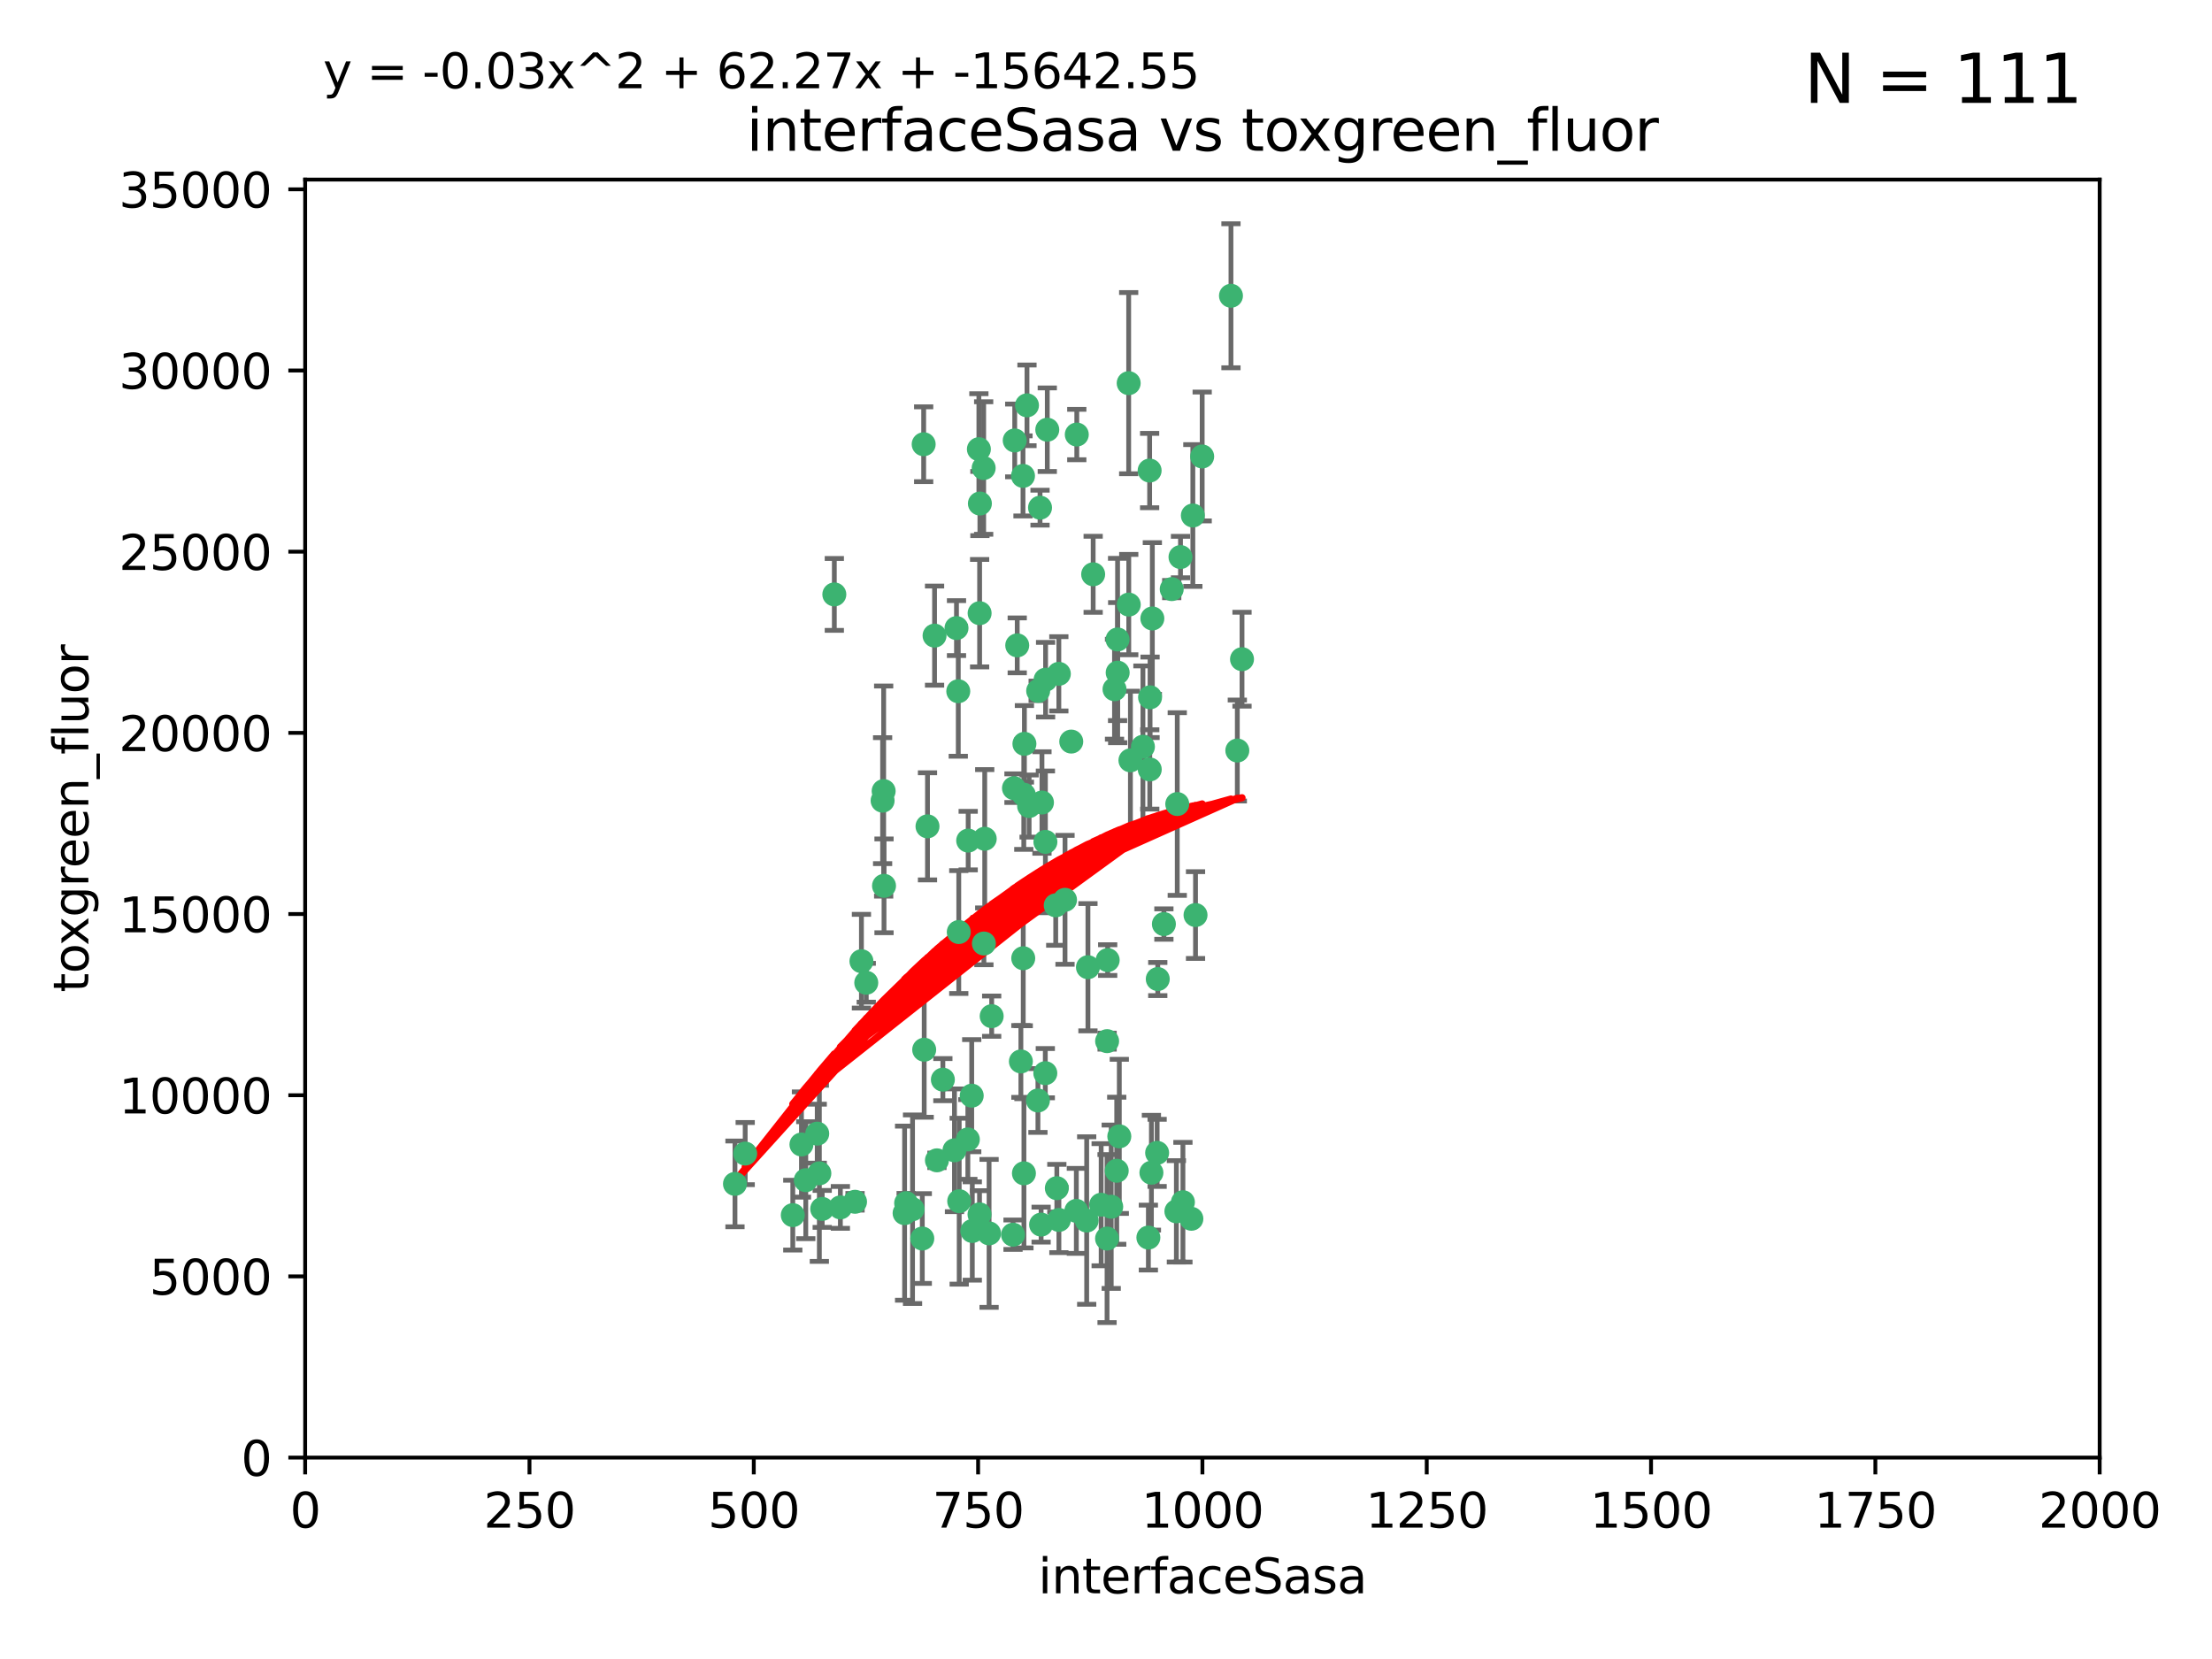 <?xml version="1.0" encoding="utf-8" standalone="no"?>
<!DOCTYPE svg PUBLIC "-//W3C//DTD SVG 1.1//EN"
  "http://www.w3.org/Graphics/SVG/1.1/DTD/svg11.dtd">
<svg xmlns:xlink="http://www.w3.org/1999/xlink" width="460.8pt" height="345.6pt" viewBox="0 0 460.8 345.6" xmlns="http://www.w3.org/2000/svg" version="1.1">
 <defs>
  <style type="text/css">*{stroke-linejoin: round; stroke-linecap: butt}</style>
 </defs>
 <g id="figure_1">
  <g id="patch_1">
   <path d="M 0 345.6 
L 460.8 345.6 
L 460.8 0 
L 0 0 
z
" style="fill: #ffffff"/>
  </g>
  <g id="axes_1">
   <g id="patch_2">
    <path d="M 63.571 303.64 
L 437.4 303.64 
L 437.4 37.411 
L 63.571 37.411 
z
" style="fill: #ffffff"/>
   </g>
   <g id="PathCollection_1">
    <defs>
     <path id="m7beb2cf007" d="M 0 1.118 
C 0.297 1.118 0.581 1 0.791 0.791 
C 1 0.581 1.118 0.297 1.118 0 
C 1.118 -0.297 1 -0.581 0.791 -0.791 
C 0.581 -1 0.297 -1.118 0 -1.118 
C -0.297 -1.118 -0.581 -1 -0.791 -0.791 
C -1 -0.581 -1.118 -0.297 -1.118 0 
C -1.118 0.297 -1 0.581 -0.791 0.791 
C -0.581 1 -0.297 1.118 0 1.118 
z
" style="stroke: #3cb371"/>
    </defs>
    <g clip-path="url(#p716a03e27c)">
     <use xlink:href="#m7beb2cf007" x="239.489" y="98.026" style="fill: #3cb371; stroke: #3cb371"/>
     <use xlink:href="#m7beb2cf007" x="250.437" y="95.094" style="fill: #3cb371; stroke: #3cb371"/>
     <use xlink:href="#m7beb2cf007" x="218.168" y="89.516" style="fill: #3cb371; stroke: #3cb371"/>
     <use xlink:href="#m7beb2cf007" x="245.919" y="116.045" style="fill: #3cb371; stroke: #3cb371"/>
     <use xlink:href="#m7beb2cf007" x="240.054" y="128.839" style="fill: #3cb371; stroke: #3cb371"/>
     <use xlink:href="#m7beb2cf007" x="258.734" y="137.321" style="fill: #3cb371; stroke: #3cb371"/>
     <use xlink:href="#m7beb2cf007" x="235.488" y="158.394" style="fill: #3cb371; stroke: #3cb371"/>
     <use xlink:href="#m7beb2cf007" x="211.385" y="91.754" style="fill: #3cb371; stroke: #3cb371"/>
     <use xlink:href="#m7beb2cf007" x="235.142" y="125.947" style="fill: #3cb371; stroke: #3cb371"/>
     <use xlink:href="#m7beb2cf007" x="223.161" y="154.483" style="fill: #3cb371; stroke: #3cb371"/>
     <use xlink:href="#m7beb2cf007" x="248.491" y="107.386" style="fill: #3cb371; stroke: #3cb371"/>
     <use xlink:href="#m7beb2cf007" x="227.725" y="119.635" style="fill: #3cb371; stroke: #3cb371"/>
     <use xlink:href="#m7beb2cf007" x="235.125" y="79.819" style="fill: #3cb371; stroke: #3cb371"/>
     <use xlink:href="#m7beb2cf007" x="244.091" y="122.72" style="fill: #3cb371; stroke: #3cb371"/>
     <use xlink:href="#m7beb2cf007" x="241.185" y="203.953" style="fill: #3cb371; stroke: #3cb371"/>
     <use xlink:href="#m7beb2cf007" x="211.908" y="134.443" style="fill: #3cb371; stroke: #3cb371"/>
     <use xlink:href="#m7beb2cf007" x="213.404" y="154.954" style="fill: #3cb371; stroke: #3cb371"/>
     <use xlink:href="#m7beb2cf007" x="204.131" y="104.896" style="fill: #3cb371; stroke: #3cb371"/>
     <use xlink:href="#m7beb2cf007" x="257.757" y="156.348" style="fill: #3cb371; stroke: #3cb371"/>
     <use xlink:href="#m7beb2cf007" x="216.658" y="105.756" style="fill: #3cb371; stroke: #3cb371"/>
     <use xlink:href="#m7beb2cf007" x="204.916" y="97.498" style="fill: #3cb371; stroke: #3cb371"/>
     <use xlink:href="#m7beb2cf007" x="192.417" y="92.545" style="fill: #3cb371; stroke: #3cb371"/>
     <use xlink:href="#m7beb2cf007" x="213.275" y="165.548" style="fill: #3cb371; stroke: #3cb371"/>
     <use xlink:href="#m7beb2cf007" x="216.269" y="143.916" style="fill: #3cb371; stroke: #3cb371"/>
     <use xlink:href="#m7beb2cf007" x="206.585" y="211.686" style="fill: #3cb371; stroke: #3cb371"/>
     <use xlink:href="#m7beb2cf007" x="239.86" y="244.292" style="fill: #3cb371; stroke: #3cb371"/>
     <use xlink:href="#m7beb2cf007" x="230.751" y="200.005" style="fill: #3cb371; stroke: #3cb371"/>
     <use xlink:href="#m7beb2cf007" x="199.256" y="130.84" style="fill: #3cb371; stroke: #3cb371"/>
     <use xlink:href="#m7beb2cf007" x="216.882" y="255.109" style="fill: #3cb371; stroke: #3cb371"/>
     <use xlink:href="#m7beb2cf007" x="213.159" y="199.62" style="fill: #3cb371; stroke: #3cb371"/>
     <use xlink:href="#m7beb2cf007" x="217.777" y="175.376" style="fill: #3cb371; stroke: #3cb371"/>
     <use xlink:href="#m7beb2cf007" x="220.577" y="140.37" style="fill: #3cb371; stroke: #3cb371"/>
     <use xlink:href="#m7beb2cf007" x="217.06" y="167.179" style="fill: #3cb371; stroke: #3cb371"/>
     <use xlink:href="#m7beb2cf007" x="214.383" y="167.916" style="fill: #3cb371; stroke: #3cb371"/>
     <use xlink:href="#m7beb2cf007" x="203.92" y="93.572" style="fill: #3cb371; stroke: #3cb371"/>
     <use xlink:href="#m7beb2cf007" x="204.073" y="127.738" style="fill: #3cb371; stroke: #3cb371"/>
     <use xlink:href="#m7beb2cf007" x="239.579" y="145.262" style="fill: #3cb371; stroke: #3cb371"/>
     <use xlink:href="#m7beb2cf007" x="226.377" y="254.258" style="fill: #3cb371; stroke: #3cb371"/>
     <use xlink:href="#m7beb2cf007" x="221.863" y="187.448" style="fill: #3cb371; stroke: #3cb371"/>
     <use xlink:href="#m7beb2cf007" x="232.833" y="140.122" style="fill: #3cb371; stroke: #3cb371"/>
     <use xlink:href="#m7beb2cf007" x="216.22" y="229.253" style="fill: #3cb371; stroke: #3cb371"/>
     <use xlink:href="#m7beb2cf007" x="188.766" y="250.635" style="fill: #3cb371; stroke: #3cb371"/>
     <use xlink:href="#m7beb2cf007" x="232.635" y="243.887" style="fill: #3cb371; stroke: #3cb371"/>
     <use xlink:href="#m7beb2cf007" x="256.433" y="61.614" style="fill: #3cb371; stroke: #3cb371"/>
     <use xlink:href="#m7beb2cf007" x="220.589" y="254.138" style="fill: #3cb371; stroke: #3cb371"/>
     <use xlink:href="#m7beb2cf007" x="230.62" y="258.016" style="fill: #3cb371; stroke: #3cb371"/>
     <use xlink:href="#m7beb2cf007" x="219.927" y="188.597" style="fill: #3cb371; stroke: #3cb371"/>
     <use xlink:href="#m7beb2cf007" x="249.05" y="190.622" style="fill: #3cb371; stroke: #3cb371"/>
     <use xlink:href="#m7beb2cf007" x="213.94" y="84.44" style="fill: #3cb371; stroke: #3cb371"/>
     <use xlink:href="#m7beb2cf007" x="194.686" y="132.411" style="fill: #3cb371; stroke: #3cb371"/>
     <use xlink:href="#m7beb2cf007" x="183.864" y="166.79" style="fill: #3cb371; stroke: #3cb371"/>
     <use xlink:href="#m7beb2cf007" x="178.12" y="250.352" style="fill: #3cb371; stroke: #3cb371"/>
     <use xlink:href="#m7beb2cf007" x="230.632" y="216.89" style="fill: #3cb371; stroke: #3cb371"/>
     <use xlink:href="#m7beb2cf007" x="248.185" y="253.893" style="fill: #3cb371; stroke: #3cb371"/>
     <use xlink:href="#m7beb2cf007" x="220.157" y="247.522" style="fill: #3cb371; stroke: #3cb371"/>
     <use xlink:href="#m7beb2cf007" x="213.11" y="99.14" style="fill: #3cb371; stroke: #3cb371"/>
     <use xlink:href="#m7beb2cf007" x="245.063" y="252.344" style="fill: #3cb371; stroke: #3cb371"/>
     <use xlink:href="#m7beb2cf007" x="180.458" y="204.723" style="fill: #3cb371; stroke: #3cb371"/>
     <use xlink:href="#m7beb2cf007" x="211.23" y="164.19" style="fill: #3cb371; stroke: #3cb371"/>
     <use xlink:href="#m7beb2cf007" x="238.093" y="155.561" style="fill: #3cb371; stroke: #3cb371"/>
     <use xlink:href="#m7beb2cf007" x="199.626" y="143.999" style="fill: #3cb371; stroke: #3cb371"/>
     <use xlink:href="#m7beb2cf007" x="246.424" y="250.441" style="fill: #3cb371; stroke: #3cb371"/>
     <use xlink:href="#m7beb2cf007" x="193.215" y="172.143" style="fill: #3cb371; stroke: #3cb371"/>
     <use xlink:href="#m7beb2cf007" x="232.811" y="133.213" style="fill: #3cb371; stroke: #3cb371"/>
     <use xlink:href="#m7beb2cf007" x="224.314" y="90.523" style="fill: #3cb371; stroke: #3cb371"/>
     <use xlink:href="#m7beb2cf007" x="231.488" y="251.387" style="fill: #3cb371; stroke: #3cb371"/>
     <use xlink:href="#m7beb2cf007" x="239.516" y="160.289" style="fill: #3cb371; stroke: #3cb371"/>
     <use xlink:href="#m7beb2cf007" x="204.964" y="196.552" style="fill: #3cb371; stroke: #3cb371"/>
     <use xlink:href="#m7beb2cf007" x="229.39" y="250.967" style="fill: #3cb371; stroke: #3cb371"/>
     <use xlink:href="#m7beb2cf007" x="170.245" y="236.161" style="fill: #3cb371; stroke: #3cb371"/>
     <use xlink:href="#m7beb2cf007" x="190.099" y="251.902" style="fill: #3cb371; stroke: #3cb371"/>
     <use xlink:href="#m7beb2cf007" x="192.129" y="258.008" style="fill: #3cb371; stroke: #3cb371"/>
     <use xlink:href="#m7beb2cf007" x="212.669" y="221.118" style="fill: #3cb371; stroke: #3cb371"/>
     <use xlink:href="#m7beb2cf007" x="205.136" y="174.728" style="fill: #3cb371; stroke: #3cb371"/>
     <use xlink:href="#m7beb2cf007" x="201.621" y="237.366" style="fill: #3cb371; stroke: #3cb371"/>
     <use xlink:href="#m7beb2cf007" x="213.303" y="244.424" style="fill: #3cb371; stroke: #3cb371"/>
     <use xlink:href="#m7beb2cf007" x="217.815" y="141.593" style="fill: #3cb371; stroke: #3cb371"/>
     <use xlink:href="#m7beb2cf007" x="201.69" y="175.112" style="fill: #3cb371; stroke: #3cb371"/>
     <use xlink:href="#m7beb2cf007" x="199.731" y="194.16" style="fill: #3cb371; stroke: #3cb371"/>
     <use xlink:href="#m7beb2cf007" x="198.836" y="239.629" style="fill: #3cb371; stroke: #3cb371"/>
     <use xlink:href="#m7beb2cf007" x="242.461" y="192.502" style="fill: #3cb371; stroke: #3cb371"/>
     <use xlink:href="#m7beb2cf007" x="175.066" y="251.524" style="fill: #3cb371; stroke: #3cb371"/>
     <use xlink:href="#m7beb2cf007" x="196.417" y="224.911" style="fill: #3cb371; stroke: #3cb371"/>
     <use xlink:href="#m7beb2cf007" x="233.172" y="236.725" style="fill: #3cb371; stroke: #3cb371"/>
     <use xlink:href="#m7beb2cf007" x="199.821" y="250.228" style="fill: #3cb371; stroke: #3cb371"/>
     <use xlink:href="#m7beb2cf007" x="206.043" y="256.937" style="fill: #3cb371; stroke: #3cb371"/>
     <use xlink:href="#m7beb2cf007" x="192.525" y="218.674" style="fill: #3cb371; stroke: #3cb371"/>
     <use xlink:href="#m7beb2cf007" x="184.082" y="164.794" style="fill: #3cb371; stroke: #3cb371"/>
     <use xlink:href="#m7beb2cf007" x="232.174" y="143.576" style="fill: #3cb371; stroke: #3cb371"/>
     <use xlink:href="#m7beb2cf007" x="239.228" y="257.808" style="fill: #3cb371; stroke: #3cb371"/>
     <use xlink:href="#m7beb2cf007" x="179.453" y="200.236" style="fill: #3cb371; stroke: #3cb371"/>
     <use xlink:href="#m7beb2cf007" x="167.858" y="245.856" style="fill: #3cb371; stroke: #3cb371"/>
     <use xlink:href="#m7beb2cf007" x="166.957" y="238.42" style="fill: #3cb371; stroke: #3cb371"/>
     <use xlink:href="#m7beb2cf007" x="211.034" y="257.211" style="fill: #3cb371; stroke: #3cb371"/>
     <use xlink:href="#m7beb2cf007" x="224.222" y="252.246" style="fill: #3cb371; stroke: #3cb371"/>
     <use xlink:href="#m7beb2cf007" x="241.052" y="240.162" style="fill: #3cb371; stroke: #3cb371"/>
     <use xlink:href="#m7beb2cf007" x="165.152" y="253.135" style="fill: #3cb371; stroke: #3cb371"/>
     <use xlink:href="#m7beb2cf007" x="171.281" y="251.838" style="fill: #3cb371; stroke: #3cb371"/>
     <use xlink:href="#m7beb2cf007" x="245.245" y="167.495" style="fill: #3cb371; stroke: #3cb371"/>
     <use xlink:href="#m7beb2cf007" x="202.548" y="256.438" style="fill: #3cb371; stroke: #3cb371"/>
     <use xlink:href="#m7beb2cf007" x="188.445" y="252.723" style="fill: #3cb371; stroke: #3cb371"/>
     <use xlink:href="#m7beb2cf007" x="217.757" y="223.562" style="fill: #3cb371; stroke: #3cb371"/>
     <use xlink:href="#m7beb2cf007" x="170.686" y="244.428" style="fill: #3cb371; stroke: #3cb371"/>
     <use xlink:href="#m7beb2cf007" x="173.806" y="123.828" style="fill: #3cb371; stroke: #3cb371"/>
     <use xlink:href="#m7beb2cf007" x="155.238" y="240.314" style="fill: #3cb371; stroke: #3cb371"/>
     <use xlink:href="#m7beb2cf007" x="195.181" y="241.718" style="fill: #3cb371; stroke: #3cb371"/>
     <use xlink:href="#m7beb2cf007" x="204.052" y="252.978" style="fill: #3cb371; stroke: #3cb371"/>
     <use xlink:href="#m7beb2cf007" x="226.639" y="201.488" style="fill: #3cb371; stroke: #3cb371"/>
     <use xlink:href="#m7beb2cf007" x="184.157" y="184.534" style="fill: #3cb371; stroke: #3cb371"/>
     <use xlink:href="#m7beb2cf007" x="153.109" y="246.624" style="fill: #3cb371; stroke: #3cb371"/>
     <use xlink:href="#m7beb2cf007" x="202.428" y="228.248" style="fill: #3cb371; stroke: #3cb371"/>
    </g>
   </g>
   <g id="matplotlib.axis_1">
    <g id="xtick_1">
     <g id="line2d_1">
      <defs>
       <path id="mf53d473c93" d="M 0 0 
L 0 3.5 
" style="stroke: #000000; stroke-width: 0.8"/>
      </defs>
      <g>
       <use xlink:href="#mf53d473c93" x="63.571" y="303.64" style="stroke: #000000; stroke-width: 0.8"/>
      </g>
     </g>
     <g id="text_1">
      <!-- 0 -->
      <g transform="translate(60.39 318.238)scale(0.1 -0.1)">
       <defs>
        <path id="DejaVuSans-30" d="M 2034 4250 
Q 1547 4250 1301 3770 
Q 1056 3291 1056 2328 
Q 1056 1369 1301 889 
Q 1547 409 2034 409 
Q 2525 409 2770 889 
Q 3016 1369 3016 2328 
Q 3016 3291 2770 3770 
Q 2525 4250 2034 4250 
z
M 2034 4750 
Q 2819 4750 3233 4129 
Q 3647 3509 3647 2328 
Q 3647 1150 3233 529 
Q 2819 -91 2034 -91 
Q 1250 -91 836 529 
Q 422 1150 422 2328 
Q 422 3509 836 4129 
Q 1250 4750 2034 4750 
z
" transform="scale(0.016)"/>
       </defs>
       <use xlink:href="#DejaVuSans-30"/>
      </g>
     </g>
    </g>
    <g id="xtick_2">
     <g id="line2d_2">
      <g>
       <use xlink:href="#mf53d473c93" x="110.3" y="303.64" style="stroke: #000000; stroke-width: 0.8"/>
      </g>
     </g>
     <g id="text_2">
      <!-- 250 -->
      <g transform="translate(100.756 318.238)scale(0.1 -0.1)">
       <defs>
        <path id="DejaVuSans-32" d="M 1228 531 
L 3431 531 
L 3431 0 
L 469 0 
L 469 531 
Q 828 903 1448 1529 
Q 2069 2156 2228 2338 
Q 2531 2678 2651 2914 
Q 2772 3150 2772 3378 
Q 2772 3750 2511 3984 
Q 2250 4219 1831 4219 
Q 1534 4219 1204 4116 
Q 875 4013 500 3803 
L 500 4441 
Q 881 4594 1212 4672 
Q 1544 4750 1819 4750 
Q 2544 4750 2975 4387 
Q 3406 4025 3406 3419 
Q 3406 3131 3298 2873 
Q 3191 2616 2906 2266 
Q 2828 2175 2409 1742 
Q 1991 1309 1228 531 
z
" transform="scale(0.016)"/>
        <path id="DejaVuSans-35" d="M 691 4666 
L 3169 4666 
L 3169 4134 
L 1269 4134 
L 1269 2991 
Q 1406 3038 1543 3061 
Q 1681 3084 1819 3084 
Q 2600 3084 3056 2656 
Q 3513 2228 3513 1497 
Q 3513 744 3044 326 
Q 2575 -91 1722 -91 
Q 1428 -91 1123 -41 
Q 819 9 494 109 
L 494 744 
Q 775 591 1075 516 
Q 1375 441 1709 441 
Q 2250 441 2565 725 
Q 2881 1009 2881 1497 
Q 2881 1984 2565 2268 
Q 2250 2553 1709 2553 
Q 1456 2553 1204 2497 
Q 953 2441 691 2322 
L 691 4666 
z
" transform="scale(0.016)"/>
       </defs>
       <use xlink:href="#DejaVuSans-32"/>
       <use xlink:href="#DejaVuSans-35" x="63.623"/>
       <use xlink:href="#DejaVuSans-30" x="127.246"/>
      </g>
     </g>
    </g>
    <g id="xtick_3">
     <g id="line2d_3">
      <g>
       <use xlink:href="#mf53d473c93" x="157.028" y="303.64" style="stroke: #000000; stroke-width: 0.8"/>
      </g>
     </g>
     <g id="text_3">
      <!-- 500 -->
      <g transform="translate(147.485 318.238)scale(0.1 -0.1)">
       <use xlink:href="#DejaVuSans-35"/>
       <use xlink:href="#DejaVuSans-30" x="63.623"/>
       <use xlink:href="#DejaVuSans-30" x="127.246"/>
      </g>
     </g>
    </g>
    <g id="xtick_4">
     <g id="line2d_4">
      <g>
       <use xlink:href="#mf53d473c93" x="203.757" y="303.64" style="stroke: #000000; stroke-width: 0.8"/>
      </g>
     </g>
     <g id="text_4">
      <!-- 750 -->
      <g transform="translate(194.213 318.238)scale(0.1 -0.1)">
       <defs>
        <path id="DejaVuSans-37" d="M 525 4666 
L 3525 4666 
L 3525 4397 
L 1831 0 
L 1172 0 
L 2766 4134 
L 525 4134 
L 525 4666 
z
" transform="scale(0.016)"/>
       </defs>
       <use xlink:href="#DejaVuSans-37"/>
       <use xlink:href="#DejaVuSans-35" x="63.623"/>
       <use xlink:href="#DejaVuSans-30" x="127.246"/>
      </g>
     </g>
    </g>
    <g id="xtick_5">
     <g id="line2d_5">
      <g>
       <use xlink:href="#mf53d473c93" x="250.486" y="303.64" style="stroke: #000000; stroke-width: 0.8"/>
      </g>
     </g>
     <g id="text_5">
      <!-- 1000 -->
      <g transform="translate(237.761 318.238)scale(0.1 -0.1)">
       <defs>
        <path id="DejaVuSans-31" d="M 794 531 
L 1825 531 
L 1825 4091 
L 703 3866 
L 703 4441 
L 1819 4666 
L 2450 4666 
L 2450 531 
L 3481 531 
L 3481 0 
L 794 0 
L 794 531 
z
" transform="scale(0.016)"/>
       </defs>
       <use xlink:href="#DejaVuSans-31"/>
       <use xlink:href="#DejaVuSans-30" x="63.623"/>
       <use xlink:href="#DejaVuSans-30" x="127.246"/>
       <use xlink:href="#DejaVuSans-30" x="190.869"/>
      </g>
     </g>
    </g>
    <g id="xtick_6">
     <g id="line2d_6">
      <g>
       <use xlink:href="#mf53d473c93" x="297.214" y="303.64" style="stroke: #000000; stroke-width: 0.8"/>
      </g>
     </g>
     <g id="text_6">
      <!-- 1250 -->
      <g transform="translate(284.489 318.238)scale(0.1 -0.1)">
       <use xlink:href="#DejaVuSans-31"/>
       <use xlink:href="#DejaVuSans-32" x="63.623"/>
       <use xlink:href="#DejaVuSans-35" x="127.246"/>
       <use xlink:href="#DejaVuSans-30" x="190.869"/>
      </g>
     </g>
    </g>
    <g id="xtick_7">
     <g id="line2d_7">
      <g>
       <use xlink:href="#mf53d473c93" x="343.943" y="303.64" style="stroke: #000000; stroke-width: 0.8"/>
      </g>
     </g>
     <g id="text_7">
      <!-- 1500 -->
      <g transform="translate(331.218 318.238)scale(0.1 -0.1)">
       <use xlink:href="#DejaVuSans-31"/>
       <use xlink:href="#DejaVuSans-35" x="63.623"/>
       <use xlink:href="#DejaVuSans-30" x="127.246"/>
       <use xlink:href="#DejaVuSans-30" x="190.869"/>
      </g>
     </g>
    </g>
    <g id="xtick_8">
     <g id="line2d_8">
      <g>
       <use xlink:href="#mf53d473c93" x="390.671" y="303.64" style="stroke: #000000; stroke-width: 0.8"/>
      </g>
     </g>
     <g id="text_8">
      <!-- 1750 -->
      <g transform="translate(377.946 318.238)scale(0.1 -0.1)">
       <use xlink:href="#DejaVuSans-31"/>
       <use xlink:href="#DejaVuSans-37" x="63.623"/>
       <use xlink:href="#DejaVuSans-35" x="127.246"/>
       <use xlink:href="#DejaVuSans-30" x="190.869"/>
      </g>
     </g>
    </g>
    <g id="xtick_9">
     <g id="line2d_9">
      <g>
       <use xlink:href="#mf53d473c93" x="437.4" y="303.64" style="stroke: #000000; stroke-width: 0.8"/>
      </g>
     </g>
     <g id="text_9">
      <!-- 2000 -->
      <g transform="translate(424.675 318.238)scale(0.1 -0.1)">
       <use xlink:href="#DejaVuSans-32"/>
       <use xlink:href="#DejaVuSans-30" x="63.623"/>
       <use xlink:href="#DejaVuSans-30" x="127.246"/>
       <use xlink:href="#DejaVuSans-30" x="190.869"/>
      </g>
     </g>
    </g>
    <g id="text_10">
     <!-- interfaceSasa -->
     <g transform="translate(216.279 331.917)scale(0.1 -0.1)">
      <defs>
       <path id="DejaVuSans-69" d="M 603 3500 
L 1178 3500 
L 1178 0 
L 603 0 
L 603 3500 
z
M 603 4863 
L 1178 4863 
L 1178 4134 
L 603 4134 
L 603 4863 
z
" transform="scale(0.016)"/>
       <path id="DejaVuSans-6e" d="M 3513 2113 
L 3513 0 
L 2938 0 
L 2938 2094 
Q 2938 2591 2744 2837 
Q 2550 3084 2163 3084 
Q 1697 3084 1428 2787 
Q 1159 2491 1159 1978 
L 1159 0 
L 581 0 
L 581 3500 
L 1159 3500 
L 1159 2956 
Q 1366 3272 1645 3428 
Q 1925 3584 2291 3584 
Q 2894 3584 3203 3211 
Q 3513 2838 3513 2113 
z
" transform="scale(0.016)"/>
       <path id="DejaVuSans-74" d="M 1172 4494 
L 1172 3500 
L 2356 3500 
L 2356 3053 
L 1172 3053 
L 1172 1153 
Q 1172 725 1289 603 
Q 1406 481 1766 481 
L 2356 481 
L 2356 0 
L 1766 0 
Q 1100 0 847 248 
Q 594 497 594 1153 
L 594 3053 
L 172 3053 
L 172 3500 
L 594 3500 
L 594 4494 
L 1172 4494 
z
" transform="scale(0.016)"/>
       <path id="DejaVuSans-65" d="M 3597 1894 
L 3597 1613 
L 953 1613 
Q 991 1019 1311 708 
Q 1631 397 2203 397 
Q 2534 397 2845 478 
Q 3156 559 3463 722 
L 3463 178 
Q 3153 47 2828 -22 
Q 2503 -91 2169 -91 
Q 1331 -91 842 396 
Q 353 884 353 1716 
Q 353 2575 817 3079 
Q 1281 3584 2069 3584 
Q 2775 3584 3186 3129 
Q 3597 2675 3597 1894 
z
M 3022 2063 
Q 3016 2534 2758 2815 
Q 2500 3097 2075 3097 
Q 1594 3097 1305 2825 
Q 1016 2553 972 2059 
L 3022 2063 
z
" transform="scale(0.016)"/>
       <path id="DejaVuSans-72" d="M 2631 2963 
Q 2534 3019 2420 3045 
Q 2306 3072 2169 3072 
Q 1681 3072 1420 2755 
Q 1159 2438 1159 1844 
L 1159 0 
L 581 0 
L 581 3500 
L 1159 3500 
L 1159 2956 
Q 1341 3275 1631 3429 
Q 1922 3584 2338 3584 
Q 2397 3584 2469 3576 
Q 2541 3569 2628 3553 
L 2631 2963 
z
" transform="scale(0.016)"/>
       <path id="DejaVuSans-66" d="M 2375 4863 
L 2375 4384 
L 1825 4384 
Q 1516 4384 1395 4259 
Q 1275 4134 1275 3809 
L 1275 3500 
L 2222 3500 
L 2222 3053 
L 1275 3053 
L 1275 0 
L 697 0 
L 697 3053 
L 147 3053 
L 147 3500 
L 697 3500 
L 697 3744 
Q 697 4328 969 4595 
Q 1241 4863 1831 4863 
L 2375 4863 
z
" transform="scale(0.016)"/>
       <path id="DejaVuSans-61" d="M 2194 1759 
Q 1497 1759 1228 1600 
Q 959 1441 959 1056 
Q 959 750 1161 570 
Q 1363 391 1709 391 
Q 2188 391 2477 730 
Q 2766 1069 2766 1631 
L 2766 1759 
L 2194 1759 
z
M 3341 1997 
L 3341 0 
L 2766 0 
L 2766 531 
Q 2569 213 2275 61 
Q 1981 -91 1556 -91 
Q 1019 -91 701 211 
Q 384 513 384 1019 
Q 384 1609 779 1909 
Q 1175 2209 1959 2209 
L 2766 2209 
L 2766 2266 
Q 2766 2663 2505 2880 
Q 2244 3097 1772 3097 
Q 1472 3097 1187 3025 
Q 903 2953 641 2809 
L 641 3341 
Q 956 3463 1253 3523 
Q 1550 3584 1831 3584 
Q 2591 3584 2966 3190 
Q 3341 2797 3341 1997 
z
" transform="scale(0.016)"/>
       <path id="DejaVuSans-63" d="M 3122 3366 
L 3122 2828 
Q 2878 2963 2633 3030 
Q 2388 3097 2138 3097 
Q 1578 3097 1268 2742 
Q 959 2388 959 1747 
Q 959 1106 1268 751 
Q 1578 397 2138 397 
Q 2388 397 2633 464 
Q 2878 531 3122 666 
L 3122 134 
Q 2881 22 2623 -34 
Q 2366 -91 2075 -91 
Q 1284 -91 818 406 
Q 353 903 353 1747 
Q 353 2603 823 3093 
Q 1294 3584 2113 3584 
Q 2378 3584 2631 3529 
Q 2884 3475 3122 3366 
z
" transform="scale(0.016)"/>
       <path id="DejaVuSans-53" d="M 3425 4513 
L 3425 3897 
Q 3066 4069 2747 4153 
Q 2428 4238 2131 4238 
Q 1616 4238 1336 4038 
Q 1056 3838 1056 3469 
Q 1056 3159 1242 3001 
Q 1428 2844 1947 2747 
L 2328 2669 
Q 3034 2534 3370 2195 
Q 3706 1856 3706 1288 
Q 3706 609 3251 259 
Q 2797 -91 1919 -91 
Q 1588 -91 1214 -16 
Q 841 59 441 206 
L 441 856 
Q 825 641 1194 531 
Q 1563 422 1919 422 
Q 2459 422 2753 634 
Q 3047 847 3047 1241 
Q 3047 1584 2836 1778 
Q 2625 1972 2144 2069 
L 1759 2144 
Q 1053 2284 737 2584 
Q 422 2884 422 3419 
Q 422 4038 858 4394 
Q 1294 4750 2059 4750 
Q 2388 4750 2728 4690 
Q 3069 4631 3425 4513 
z
" transform="scale(0.016)"/>
       <path id="DejaVuSans-73" d="M 2834 3397 
L 2834 2853 
Q 2591 2978 2328 3040 
Q 2066 3103 1784 3103 
Q 1356 3103 1142 2972 
Q 928 2841 928 2578 
Q 928 2378 1081 2264 
Q 1234 2150 1697 2047 
L 1894 2003 
Q 2506 1872 2764 1633 
Q 3022 1394 3022 966 
Q 3022 478 2636 193 
Q 2250 -91 1575 -91 
Q 1294 -91 989 -36 
Q 684 19 347 128 
L 347 722 
Q 666 556 975 473 
Q 1284 391 1588 391 
Q 1994 391 2212 530 
Q 2431 669 2431 922 
Q 2431 1156 2273 1281 
Q 2116 1406 1581 1522 
L 1381 1569 
Q 847 1681 609 1914 
Q 372 2147 372 2553 
Q 372 3047 722 3315 
Q 1072 3584 1716 3584 
Q 2034 3584 2315 3537 
Q 2597 3491 2834 3397 
z
" transform="scale(0.016)"/>
      </defs>
      <use xlink:href="#DejaVuSans-69"/>
      <use xlink:href="#DejaVuSans-6e" x="27.783"/>
      <use xlink:href="#DejaVuSans-74" x="91.162"/>
      <use xlink:href="#DejaVuSans-65" x="130.371"/>
      <use xlink:href="#DejaVuSans-72" x="191.895"/>
      <use xlink:href="#DejaVuSans-66" x="233.008"/>
      <use xlink:href="#DejaVuSans-61" x="268.213"/>
      <use xlink:href="#DejaVuSans-63" x="329.492"/>
      <use xlink:href="#DejaVuSans-65" x="384.473"/>
      <use xlink:href="#DejaVuSans-53" x="445.996"/>
      <use xlink:href="#DejaVuSans-61" x="509.473"/>
      <use xlink:href="#DejaVuSans-73" x="570.752"/>
      <use xlink:href="#DejaVuSans-61" x="622.852"/>
     </g>
    </g>
   </g>
   <g id="matplotlib.axis_2">
    <g id="ytick_1">
     <g id="line2d_10">
      <defs>
       <path id="mbd841a6bea" d="M 0 0 
L -3.5 0 
" style="stroke: #000000; stroke-width: 0.8"/>
      </defs>
      <g>
       <use xlink:href="#mbd841a6bea" x="63.571" y="303.64" style="stroke: #000000; stroke-width: 0.8"/>
      </g>
     </g>
     <g id="text_11">
      <!-- 0 -->
      <g transform="translate(50.209 307.439)scale(0.1 -0.1)">
       <use xlink:href="#DejaVuSans-30"/>
      </g>
     </g>
    </g>
    <g id="ytick_2">
     <g id="line2d_11">
      <g>
       <use xlink:href="#mbd841a6bea" x="63.571" y="265.897" style="stroke: #000000; stroke-width: 0.8"/>
      </g>
     </g>
     <g id="text_12">
      <!-- 5000 -->
      <g transform="translate(31.121 269.696)scale(0.1 -0.1)">
       <use xlink:href="#DejaVuSans-35"/>
       <use xlink:href="#DejaVuSans-30" x="63.623"/>
       <use xlink:href="#DejaVuSans-30" x="127.246"/>
       <use xlink:href="#DejaVuSans-30" x="190.869"/>
      </g>
     </g>
    </g>
    <g id="ytick_3">
     <g id="line2d_12">
      <g>
       <use xlink:href="#mbd841a6bea" x="63.571" y="228.154" style="stroke: #000000; stroke-width: 0.8"/>
      </g>
     </g>
     <g id="text_13">
      <!-- 10000 -->
      <g transform="translate(24.759 231.953)scale(0.1 -0.1)">
       <use xlink:href="#DejaVuSans-31"/>
       <use xlink:href="#DejaVuSans-30" x="63.623"/>
       <use xlink:href="#DejaVuSans-30" x="127.246"/>
       <use xlink:href="#DejaVuSans-30" x="190.869"/>
       <use xlink:href="#DejaVuSans-30" x="254.492"/>
      </g>
     </g>
    </g>
    <g id="ytick_4">
     <g id="line2d_13">
      <g>
       <use xlink:href="#mbd841a6bea" x="63.571" y="190.411" style="stroke: #000000; stroke-width: 0.8"/>
      </g>
     </g>
     <g id="text_14">
      <!-- 15000 -->
      <g transform="translate(24.759 194.21)scale(0.1 -0.1)">
       <use xlink:href="#DejaVuSans-31"/>
       <use xlink:href="#DejaVuSans-35" x="63.623"/>
       <use xlink:href="#DejaVuSans-30" x="127.246"/>
       <use xlink:href="#DejaVuSans-30" x="190.869"/>
       <use xlink:href="#DejaVuSans-30" x="254.492"/>
      </g>
     </g>
    </g>
    <g id="ytick_5">
     <g id="line2d_14">
      <g>
       <use xlink:href="#mbd841a6bea" x="63.571" y="152.668" style="stroke: #000000; stroke-width: 0.8"/>
      </g>
     </g>
     <g id="text_15">
      <!-- 20000 -->
      <g transform="translate(24.759 156.467)scale(0.1 -0.1)">
       <use xlink:href="#DejaVuSans-32"/>
       <use xlink:href="#DejaVuSans-30" x="63.623"/>
       <use xlink:href="#DejaVuSans-30" x="127.246"/>
       <use xlink:href="#DejaVuSans-30" x="190.869"/>
       <use xlink:href="#DejaVuSans-30" x="254.492"/>
      </g>
     </g>
    </g>
    <g id="ytick_6">
     <g id="line2d_15">
      <g>
       <use xlink:href="#mbd841a6bea" x="63.571" y="114.925" style="stroke: #000000; stroke-width: 0.8"/>
      </g>
     </g>
     <g id="text_16">
      <!-- 25000 -->
      <g transform="translate(24.759 118.724)scale(0.1 -0.1)">
       <use xlink:href="#DejaVuSans-32"/>
       <use xlink:href="#DejaVuSans-35" x="63.623"/>
       <use xlink:href="#DejaVuSans-30" x="127.246"/>
       <use xlink:href="#DejaVuSans-30" x="190.869"/>
       <use xlink:href="#DejaVuSans-30" x="254.492"/>
      </g>
     </g>
    </g>
    <g id="ytick_7">
     <g id="line2d_16">
      <g>
       <use xlink:href="#mbd841a6bea" x="63.571" y="77.181" style="stroke: #000000; stroke-width: 0.8"/>
      </g>
     </g>
     <g id="text_17">
      <!-- 30000 -->
      <g transform="translate(24.759 80.981)scale(0.1 -0.1)">
       <defs>
        <path id="DejaVuSans-33" d="M 2597 2516 
Q 3050 2419 3304 2112 
Q 3559 1806 3559 1356 
Q 3559 666 3084 287 
Q 2609 -91 1734 -91 
Q 1441 -91 1130 -33 
Q 819 25 488 141 
L 488 750 
Q 750 597 1062 519 
Q 1375 441 1716 441 
Q 2309 441 2620 675 
Q 2931 909 2931 1356 
Q 2931 1769 2642 2001 
Q 2353 2234 1838 2234 
L 1294 2234 
L 1294 2753 
L 1863 2753 
Q 2328 2753 2575 2939 
Q 2822 3125 2822 3475 
Q 2822 3834 2567 4026 
Q 2313 4219 1838 4219 
Q 1578 4219 1281 4162 
Q 984 4106 628 3988 
L 628 4550 
Q 988 4650 1302 4700 
Q 1616 4750 1894 4750 
Q 2613 4750 3031 4423 
Q 3450 4097 3450 3541 
Q 3450 3153 3228 2886 
Q 3006 2619 2597 2516 
z
" transform="scale(0.016)"/>
       </defs>
       <use xlink:href="#DejaVuSans-33"/>
       <use xlink:href="#DejaVuSans-30" x="63.623"/>
       <use xlink:href="#DejaVuSans-30" x="127.246"/>
       <use xlink:href="#DejaVuSans-30" x="190.869"/>
       <use xlink:href="#DejaVuSans-30" x="254.492"/>
      </g>
     </g>
    </g>
    <g id="ytick_8">
     <g id="line2d_17">
      <g>
       <use xlink:href="#mbd841a6bea" x="63.571" y="39.438" style="stroke: #000000; stroke-width: 0.8"/>
      </g>
     </g>
     <g id="text_18">
      <!-- 35000 -->
      <g transform="translate(24.759 43.238)scale(0.1 -0.1)">
       <use xlink:href="#DejaVuSans-33"/>
       <use xlink:href="#DejaVuSans-35" x="63.623"/>
       <use xlink:href="#DejaVuSans-30" x="127.246"/>
       <use xlink:href="#DejaVuSans-30" x="190.869"/>
       <use xlink:href="#DejaVuSans-30" x="254.492"/>
      </g>
     </g>
    </g>
    <g id="text_19">
     <!-- toxgreen_fluor -->
     <g transform="translate(18.401 206.72)rotate(-90)scale(0.1 -0.1)">
      <defs>
       <path id="DejaVuSans-6f" d="M 1959 3097 
Q 1497 3097 1228 2736 
Q 959 2375 959 1747 
Q 959 1119 1226 758 
Q 1494 397 1959 397 
Q 2419 397 2687 759 
Q 2956 1122 2956 1747 
Q 2956 2369 2687 2733 
Q 2419 3097 1959 3097 
z
M 1959 3584 
Q 2709 3584 3137 3096 
Q 3566 2609 3566 1747 
Q 3566 888 3137 398 
Q 2709 -91 1959 -91 
Q 1206 -91 779 398 
Q 353 888 353 1747 
Q 353 2609 779 3096 
Q 1206 3584 1959 3584 
z
" transform="scale(0.016)"/>
       <path id="DejaVuSans-78" d="M 3513 3500 
L 2247 1797 
L 3578 0 
L 2900 0 
L 1881 1375 
L 863 0 
L 184 0 
L 1544 1831 
L 300 3500 
L 978 3500 
L 1906 2253 
L 2834 3500 
L 3513 3500 
z
" transform="scale(0.016)"/>
       <path id="DejaVuSans-67" d="M 2906 1791 
Q 2906 2416 2648 2759 
Q 2391 3103 1925 3103 
Q 1463 3103 1205 2759 
Q 947 2416 947 1791 
Q 947 1169 1205 825 
Q 1463 481 1925 481 
Q 2391 481 2648 825 
Q 2906 1169 2906 1791 
z
M 3481 434 
Q 3481 -459 3084 -895 
Q 2688 -1331 1869 -1331 
Q 1566 -1331 1297 -1286 
Q 1028 -1241 775 -1147 
L 775 -588 
Q 1028 -725 1275 -790 
Q 1522 -856 1778 -856 
Q 2344 -856 2625 -561 
Q 2906 -266 2906 331 
L 2906 616 
Q 2728 306 2450 153 
Q 2172 0 1784 0 
Q 1141 0 747 490 
Q 353 981 353 1791 
Q 353 2603 747 3093 
Q 1141 3584 1784 3584 
Q 2172 3584 2450 3431 
Q 2728 3278 2906 2969 
L 2906 3500 
L 3481 3500 
L 3481 434 
z
" transform="scale(0.016)"/>
       <path id="DejaVuSans-5f" d="M 3263 -1063 
L 3263 -1509 
L -63 -1509 
L -63 -1063 
L 3263 -1063 
z
" transform="scale(0.016)"/>
       <path id="DejaVuSans-6c" d="M 603 4863 
L 1178 4863 
L 1178 0 
L 603 0 
L 603 4863 
z
" transform="scale(0.016)"/>
       <path id="DejaVuSans-75" d="M 544 1381 
L 544 3500 
L 1119 3500 
L 1119 1403 
Q 1119 906 1312 657 
Q 1506 409 1894 409 
Q 2359 409 2629 706 
Q 2900 1003 2900 1516 
L 2900 3500 
L 3475 3500 
L 3475 0 
L 2900 0 
L 2900 538 
Q 2691 219 2414 64 
Q 2138 -91 1772 -91 
Q 1169 -91 856 284 
Q 544 659 544 1381 
z
M 1991 3584 
L 1991 3584 
z
" transform="scale(0.016)"/>
      </defs>
      <use xlink:href="#DejaVuSans-74"/>
      <use xlink:href="#DejaVuSans-6f" x="39.209"/>
      <use xlink:href="#DejaVuSans-78" x="97.266"/>
      <use xlink:href="#DejaVuSans-67" x="156.445"/>
      <use xlink:href="#DejaVuSans-72" x="219.922"/>
      <use xlink:href="#DejaVuSans-65" x="258.785"/>
      <use xlink:href="#DejaVuSans-65" x="320.309"/>
      <use xlink:href="#DejaVuSans-6e" x="381.832"/>
      <use xlink:href="#DejaVuSans-5f" x="445.211"/>
      <use xlink:href="#DejaVuSans-66" x="495.211"/>
      <use xlink:href="#DejaVuSans-6c" x="530.416"/>
      <use xlink:href="#DejaVuSans-75" x="558.199"/>
      <use xlink:href="#DejaVuSans-6f" x="621.578"/>
      <use xlink:href="#DejaVuSans-72" x="682.76"/>
     </g>
    </g>
   </g>
   <g id="LineCollection_1">
    <path d="M 239.489 105.772 
L 239.489 90.281 
" clip-path="url(#p716a03e27c)" style="fill: none; stroke: #696969"/>
    <path d="M 250.437 108.514 
L 250.437 81.675 
" clip-path="url(#p716a03e27c)" style="fill: none; stroke: #696969"/>
    <path d="M 218.168 98.217 
L 218.168 80.815 
" clip-path="url(#p716a03e27c)" style="fill: none; stroke: #696969"/>
    <path d="M 245.919 120.361 
L 245.919 111.729 
" clip-path="url(#p716a03e27c)" style="fill: none; stroke: #696969"/>
    <path d="M 240.054 144.637 
L 240.054 113.041 
" clip-path="url(#p716a03e27c)" style="fill: none; stroke: #696969"/>
    <path d="M 258.734 147.102 
L 258.734 127.541 
" clip-path="url(#p716a03e27c)" style="fill: none; stroke: #696969"/>
    <path d="M 235.488 172.807 
L 235.488 143.981 
" clip-path="url(#p716a03e27c)" style="fill: none; stroke: #696969"/>
    <path d="M 211.385 99.334 
L 211.385 84.174 
" clip-path="url(#p716a03e27c)" style="fill: none; stroke: #696969"/>
    <path d="M 235.142 136.397 
L 235.142 115.497 
" clip-path="url(#p716a03e27c)" style="fill: none; stroke: #696969"/>
    <path d="M 223.161 155.048 
L 223.161 153.918 
" clip-path="url(#p716a03e27c)" style="fill: none; stroke: #696969"/>
    <path d="M 248.491 122.155 
L 248.491 92.617 
" clip-path="url(#p716a03e27c)" style="fill: none; stroke: #696969"/>
    <path d="M 227.725 127.554 
L 227.725 111.717 
" clip-path="url(#p716a03e27c)" style="fill: none; stroke: #696969"/>
    <path d="M 235.125 98.693 
L 235.125 60.945 
" clip-path="url(#p716a03e27c)" style="fill: none; stroke: #696969"/>
    <path d="M 244.091 124.514 
L 244.091 120.926 
" clip-path="url(#p716a03e27c)" style="fill: none; stroke: #696969"/>
    <path d="M 241.185 207.405 
L 241.185 200.501 
" clip-path="url(#p716a03e27c)" style="fill: none; stroke: #696969"/>
    <path d="M 211.908 140.163 
L 211.908 128.724 
" clip-path="url(#p716a03e27c)" style="fill: none; stroke: #696969"/>
    <path d="M 213.404 162.929 
L 213.404 146.979 
" clip-path="url(#p716a03e27c)" style="fill: none; stroke: #696969"/>
    <path d="M 204.131 111.578 
L 204.131 98.214 
" clip-path="url(#p716a03e27c)" style="fill: none; stroke: #696969"/>
    <path d="M 257.757 166.868 
L 257.757 145.829 
" clip-path="url(#p716a03e27c)" style="fill: none; stroke: #696969"/>
    <path d="M 216.658 109.392 
L 216.658 102.12 
" clip-path="url(#p716a03e27c)" style="fill: none; stroke: #696969"/>
    <path d="M 204.916 111.302 
L 204.916 83.693 
" clip-path="url(#p716a03e27c)" style="fill: none; stroke: #696969"/>
    <path d="M 192.417 100.341 
L 192.417 84.749 
" clip-path="url(#p716a03e27c)" style="fill: none; stroke: #696969"/>
    <path d="M 213.275 176.939 
L 213.275 154.157 
" clip-path="url(#p716a03e27c)" style="fill: none; stroke: #696969"/>
    <path d="M 216.269 145.941 
L 216.269 141.891 
" clip-path="url(#p716a03e27c)" style="fill: none; stroke: #696969"/>
    <path d="M 206.585 215.883 
L 206.585 207.488 
" clip-path="url(#p716a03e27c)" style="fill: none; stroke: #696969"/>
    <path d="M 239.86 256.247 
L 239.86 232.336 
" clip-path="url(#p716a03e27c)" style="fill: none; stroke: #696969"/>
    <path d="M 230.751 203.204 
L 230.751 196.806 
" clip-path="url(#p716a03e27c)" style="fill: none; stroke: #696969"/>
    <path d="M 199.256 136.561 
L 199.256 125.12 
" clip-path="url(#p716a03e27c)" style="fill: none; stroke: #696969"/>
    <path d="M 216.882 258.755 
L 216.882 251.464 
" clip-path="url(#p716a03e27c)" style="fill: none; stroke: #696969"/>
    <path d="M 213.159 213.675 
L 213.159 185.565 
" clip-path="url(#p716a03e27c)" style="fill: none; stroke: #696969"/>
    <path d="M 217.777 190.142 
L 217.777 160.609 
" clip-path="url(#p716a03e27c)" style="fill: none; stroke: #696969"/>
    <path d="M 220.577 148.106 
L 220.577 132.634 
" clip-path="url(#p716a03e27c)" style="fill: none; stroke: #696969"/>
    <path d="M 217.06 177.756 
L 217.06 156.602 
" clip-path="url(#p716a03e27c)" style="fill: none; stroke: #696969"/>
    <path d="M 214.383 174.389 
L 214.383 161.444 
" clip-path="url(#p716a03e27c)" style="fill: none; stroke: #696969"/>
    <path d="M 203.92 105.129 
L 203.92 82.016 
" clip-path="url(#p716a03e27c)" style="fill: none; stroke: #696969"/>
    <path d="M 204.073 138.926 
L 204.073 116.549 
" clip-path="url(#p716a03e27c)" style="fill: none; stroke: #696969"/>
    <path d="M 239.579 153.647 
L 239.579 136.877 
" clip-path="url(#p716a03e27c)" style="fill: none; stroke: #696969"/>
    <path d="M 226.377 271.704 
L 226.377 236.813 
" clip-path="url(#p716a03e27c)" style="fill: none; stroke: #696969"/>
    <path d="M 221.863 200.874 
L 221.863 174.022 
" clip-path="url(#p716a03e27c)" style="fill: none; stroke: #696969"/>
    <path d="M 232.833 154.719 
L 232.833 125.526 
" clip-path="url(#p716a03e27c)" style="fill: none; stroke: #696969"/>
    <path d="M 216.22 235.897 
L 216.22 222.609 
" clip-path="url(#p716a03e27c)" style="fill: none; stroke: #696969"/>
    <path d="M 188.766 252.665 
L 188.766 248.605 
" clip-path="url(#p716a03e27c)" style="fill: none; stroke: #696969"/>
    <path d="M 232.635 259.205 
L 232.635 228.569 
" clip-path="url(#p716a03e27c)" style="fill: none; stroke: #696969"/>
    <path d="M 256.433 76.614 
L 256.433 46.614 
" clip-path="url(#p716a03e27c)" style="fill: none; stroke: #696969"/>
    <path d="M 220.589 260.938 
L 220.589 247.337 
" clip-path="url(#p716a03e27c)" style="fill: none; stroke: #696969"/>
    <path d="M 230.62 275.516 
L 230.62 240.517 
" clip-path="url(#p716a03e27c)" style="fill: none; stroke: #696969"/>
    <path d="M 219.927 196.924 
L 219.927 180.269 
" clip-path="url(#p716a03e27c)" style="fill: none; stroke: #696969"/>
    <path d="M 249.05 199.661 
L 249.05 181.584 
" clip-path="url(#p716a03e27c)" style="fill: none; stroke: #696969"/>
    <path d="M 213.94 92.843 
L 213.94 76.037 
" clip-path="url(#p716a03e27c)" style="fill: none; stroke: #696969"/>
    <path d="M 194.686 142.738 
L 194.686 122.084 
" clip-path="url(#p716a03e27c)" style="fill: none; stroke: #696969"/>
    <path d="M 183.864 179.908 
L 183.864 153.671 
" clip-path="url(#p716a03e27c)" style="fill: none; stroke: #696969"/>
    <path d="M 178.12 252.089 
L 178.12 248.614 
" clip-path="url(#p716a03e27c)" style="fill: none; stroke: #696969"/>
    <path d="M 230.632 218.554 
L 230.632 215.226 
" clip-path="url(#p716a03e27c)" style="fill: none; stroke: #696969"/>
    <path d="M 248.185 254.845 
L 248.185 252.94 
" clip-path="url(#p716a03e27c)" style="fill: none; stroke: #696969"/>
    <path d="M 220.157 252.489 
L 220.157 242.555 
" clip-path="url(#p716a03e27c)" style="fill: none; stroke: #696969"/>
    <path d="M 213.11 107.483 
L 213.11 90.798 
" clip-path="url(#p716a03e27c)" style="fill: none; stroke: #696969"/>
    <path d="M 245.063 262.901 
L 245.063 241.787 
" clip-path="url(#p716a03e27c)" style="fill: none; stroke: #696969"/>
    <path d="M 180.458 208.763 
L 180.458 200.682 
" clip-path="url(#p716a03e27c)" style="fill: none; stroke: #696969"/>
    <path d="M 211.23 167.175 
L 211.23 161.206 
" clip-path="url(#p716a03e27c)" style="fill: none; stroke: #696969"/>
    <path d="M 238.093 172.398 
L 238.093 138.724 
" clip-path="url(#p716a03e27c)" style="fill: none; stroke: #696969"/>
    <path d="M 199.626 157.537 
L 199.626 130.461 
" clip-path="url(#p716a03e27c)" style="fill: none; stroke: #696969"/>
    <path d="M 246.424 262.909 
L 246.424 237.974 
" clip-path="url(#p716a03e27c)" style="fill: none; stroke: #696969"/>
    <path d="M 193.215 183.299 
L 193.215 160.986 
" clip-path="url(#p716a03e27c)" style="fill: none; stroke: #696969"/>
    <path d="M 232.811 150.11 
L 232.811 116.316 
" clip-path="url(#p716a03e27c)" style="fill: none; stroke: #696969"/>
    <path d="M 224.314 95.772 
L 224.314 85.274 
" clip-path="url(#p716a03e27c)" style="fill: none; stroke: #696969"/>
    <path d="M 231.488 268.404 
L 231.488 234.371 
" clip-path="url(#p716a03e27c)" style="fill: none; stroke: #696969"/>
    <path d="M 239.516 168.551 
L 239.516 152.026 
" clip-path="url(#p716a03e27c)" style="fill: none; stroke: #696969"/>
    <path d="M 204.964 200.974 
L 204.964 192.13 
" clip-path="url(#p716a03e27c)" style="fill: none; stroke: #696969"/>
    <path d="M 229.39 263.687 
L 229.39 238.247 
" clip-path="url(#p716a03e27c)" style="fill: none; stroke: #696969"/>
    <path d="M 170.245 242.3 
L 170.245 230.022 
" clip-path="url(#p716a03e27c)" style="fill: none; stroke: #696969"/>
    <path d="M 190.099 271.544 
L 190.099 232.26 
" clip-path="url(#p716a03e27c)" style="fill: none; stroke: #696969"/>
    <path d="M 192.129 267.359 
L 192.129 248.658 
" clip-path="url(#p716a03e27c)" style="fill: none; stroke: #696969"/>
    <path d="M 212.669 228.596 
L 212.669 213.64 
" clip-path="url(#p716a03e27c)" style="fill: none; stroke: #696969"/>
    <path d="M 205.136 189.135 
L 205.136 160.322 
" clip-path="url(#p716a03e27c)" style="fill: none; stroke: #696969"/>
    <path d="M 201.621 245.665 
L 201.621 229.068 
" clip-path="url(#p716a03e27c)" style="fill: none; stroke: #696969"/>
    <path d="M 213.303 259.965 
L 213.303 228.883 
" clip-path="url(#p716a03e27c)" style="fill: none; stroke: #696969"/>
    <path d="M 217.815 149.363 
L 217.815 133.823 
" clip-path="url(#p716a03e27c)" style="fill: none; stroke: #696969"/>
    <path d="M 201.69 181.212 
L 201.69 169.013 
" clip-path="url(#p716a03e27c)" style="fill: none; stroke: #696969"/>
    <path d="M 199.731 206.958 
L 199.731 181.362 
" clip-path="url(#p716a03e27c)" style="fill: none; stroke: #696969"/>
    <path d="M 198.836 252.411 
L 198.836 226.846 
" clip-path="url(#p716a03e27c)" style="fill: none; stroke: #696969"/>
    <path d="M 242.461 195.669 
L 242.461 189.335 
" clip-path="url(#p716a03e27c)" style="fill: none; stroke: #696969"/>
    <path d="M 175.066 255.883 
L 175.066 247.164 
" clip-path="url(#p716a03e27c)" style="fill: none; stroke: #696969"/>
    <path d="M 196.417 229.302 
L 196.417 220.52 
" clip-path="url(#p716a03e27c)" style="fill: none; stroke: #696969"/>
    <path d="M 233.172 252.781 
L 233.172 220.67 
" clip-path="url(#p716a03e27c)" style="fill: none; stroke: #696969"/>
    <path d="M 199.821 267.51 
L 199.821 232.946 
" clip-path="url(#p716a03e27c)" style="fill: none; stroke: #696969"/>
    <path d="M 206.043 272.347 
L 206.043 241.526 
" clip-path="url(#p716a03e27c)" style="fill: none; stroke: #696969"/>
    <path d="M 192.525 232.742 
L 192.525 204.605 
" clip-path="url(#p716a03e27c)" style="fill: none; stroke: #696969"/>
    <path d="M 184.082 186.68 
L 184.082 142.908 
" clip-path="url(#p716a03e27c)" style="fill: none; stroke: #696969"/>
    <path d="M 232.174 153.98 
L 232.174 133.171 
" clip-path="url(#p716a03e27c)" style="fill: none; stroke: #696969"/>
    <path d="M 239.228 264.569 
L 239.228 251.047 
" clip-path="url(#p716a03e27c)" style="fill: none; stroke: #696969"/>
    <path d="M 179.453 209.997 
L 179.453 190.475 
" clip-path="url(#p716a03e27c)" style="fill: none; stroke: #696969"/>
    <path d="M 167.858 258.035 
L 167.858 233.677 
" clip-path="url(#p716a03e27c)" style="fill: none; stroke: #696969"/>
    <path d="M 166.957 249.385 
L 166.957 227.454 
" clip-path="url(#p716a03e27c)" style="fill: none; stroke: #696969"/>
    <path d="M 211.034 260.274 
L 211.034 254.148 
" clip-path="url(#p716a03e27c)" style="fill: none; stroke: #696969"/>
    <path d="M 224.222 261.1 
L 224.222 243.393 
" clip-path="url(#p716a03e27c)" style="fill: none; stroke: #696969"/>
    <path d="M 241.052 247.153 
L 241.052 233.171 
" clip-path="url(#p716a03e27c)" style="fill: none; stroke: #696969"/>
    <path d="M 165.152 260.405 
L 165.152 245.864 
" clip-path="url(#p716a03e27c)" style="fill: none; stroke: #696969"/>
    <path d="M 171.281 255.685 
L 171.281 247.992 
" clip-path="url(#p716a03e27c)" style="fill: none; stroke: #696969"/>
    <path d="M 245.245 186.519 
L 245.245 148.47 
" clip-path="url(#p716a03e27c)" style="fill: none; stroke: #696969"/>
    <path d="M 202.548 266.679 
L 202.548 246.196 
" clip-path="url(#p716a03e27c)" style="fill: none; stroke: #696969"/>
    <path d="M 188.445 270.856 
L 188.445 234.59 
" clip-path="url(#p716a03e27c)" style="fill: none; stroke: #696969"/>
    <path d="M 217.757 228.692 
L 217.757 218.432 
" clip-path="url(#p716a03e27c)" style="fill: none; stroke: #696969"/>
    <path d="M 170.686 262.775 
L 170.686 226.08 
" clip-path="url(#p716a03e27c)" style="fill: none; stroke: #696969"/>
    <path d="M 173.806 131.314 
L 173.806 116.343 
" clip-path="url(#p716a03e27c)" style="fill: none; stroke: #696969"/>
    <path d="M 155.238 246.787 
L 155.238 233.841 
" clip-path="url(#p716a03e27c)" style="fill: none; stroke: #696969"/>
    <path d="M 195.181 243.231 
L 195.181 240.205 
" clip-path="url(#p716a03e27c)" style="fill: none; stroke: #696969"/>
    <path d="M 204.052 257.921 
L 204.052 248.036 
" clip-path="url(#p716a03e27c)" style="fill: none; stroke: #696969"/>
    <path d="M 226.639 214.744 
L 226.639 188.233 
" clip-path="url(#p716a03e27c)" style="fill: none; stroke: #696969"/>
    <path d="M 184.157 194.3 
L 184.157 174.769 
" clip-path="url(#p716a03e27c)" style="fill: none; stroke: #696969"/>
    <path d="M 153.109 255.558 
L 153.109 237.689 
" clip-path="url(#p716a03e27c)" style="fill: none; stroke: #696969"/>
    <path d="M 202.428 239.929 
L 202.428 216.567 
" clip-path="url(#p716a03e27c)" style="fill: none; stroke: #696969"/>
   </g>
   <g id="line2d_18">
    <defs>
     <path id="m74fe2152c5" d="M 2 0 
L -2 -0 
" style="stroke: #696969"/>
    </defs>
    <g clip-path="url(#p716a03e27c)">
     <use xlink:href="#m74fe2152c5" x="239.489" y="105.772" style="fill: #696969; stroke: #696969"/>
     <use xlink:href="#m74fe2152c5" x="250.437" y="108.514" style="fill: #696969; stroke: #696969"/>
     <use xlink:href="#m74fe2152c5" x="218.168" y="98.217" style="fill: #696969; stroke: #696969"/>
     <use xlink:href="#m74fe2152c5" x="245.919" y="120.361" style="fill: #696969; stroke: #696969"/>
     <use xlink:href="#m74fe2152c5" x="240.054" y="144.637" style="fill: #696969; stroke: #696969"/>
     <use xlink:href="#m74fe2152c5" x="258.734" y="147.102" style="fill: #696969; stroke: #696969"/>
     <use xlink:href="#m74fe2152c5" x="235.488" y="172.807" style="fill: #696969; stroke: #696969"/>
     <use xlink:href="#m74fe2152c5" x="211.385" y="99.334" style="fill: #696969; stroke: #696969"/>
     <use xlink:href="#m74fe2152c5" x="235.142" y="136.397" style="fill: #696969; stroke: #696969"/>
     <use xlink:href="#m74fe2152c5" x="223.161" y="155.048" style="fill: #696969; stroke: #696969"/>
     <use xlink:href="#m74fe2152c5" x="248.491" y="122.155" style="fill: #696969; stroke: #696969"/>
     <use xlink:href="#m74fe2152c5" x="227.725" y="127.554" style="fill: #696969; stroke: #696969"/>
     <use xlink:href="#m74fe2152c5" x="235.125" y="98.693" style="fill: #696969; stroke: #696969"/>
     <use xlink:href="#m74fe2152c5" x="244.091" y="124.514" style="fill: #696969; stroke: #696969"/>
     <use xlink:href="#m74fe2152c5" x="241.185" y="207.405" style="fill: #696969; stroke: #696969"/>
     <use xlink:href="#m74fe2152c5" x="211.908" y="140.163" style="fill: #696969; stroke: #696969"/>
     <use xlink:href="#m74fe2152c5" x="213.404" y="162.929" style="fill: #696969; stroke: #696969"/>
     <use xlink:href="#m74fe2152c5" x="204.131" y="111.578" style="fill: #696969; stroke: #696969"/>
     <use xlink:href="#m74fe2152c5" x="257.757" y="166.868" style="fill: #696969; stroke: #696969"/>
     <use xlink:href="#m74fe2152c5" x="216.658" y="109.392" style="fill: #696969; stroke: #696969"/>
     <use xlink:href="#m74fe2152c5" x="204.916" y="111.302" style="fill: #696969; stroke: #696969"/>
     <use xlink:href="#m74fe2152c5" x="192.417" y="100.341" style="fill: #696969; stroke: #696969"/>
     <use xlink:href="#m74fe2152c5" x="213.275" y="176.939" style="fill: #696969; stroke: #696969"/>
     <use xlink:href="#m74fe2152c5" x="216.269" y="145.941" style="fill: #696969; stroke: #696969"/>
     <use xlink:href="#m74fe2152c5" x="206.585" y="215.883" style="fill: #696969; stroke: #696969"/>
     <use xlink:href="#m74fe2152c5" x="239.86" y="256.247" style="fill: #696969; stroke: #696969"/>
     <use xlink:href="#m74fe2152c5" x="230.751" y="203.204" style="fill: #696969; stroke: #696969"/>
     <use xlink:href="#m74fe2152c5" x="199.256" y="136.561" style="fill: #696969; stroke: #696969"/>
     <use xlink:href="#m74fe2152c5" x="216.882" y="258.755" style="fill: #696969; stroke: #696969"/>
     <use xlink:href="#m74fe2152c5" x="213.159" y="213.675" style="fill: #696969; stroke: #696969"/>
     <use xlink:href="#m74fe2152c5" x="217.777" y="190.142" style="fill: #696969; stroke: #696969"/>
     <use xlink:href="#m74fe2152c5" x="220.577" y="148.106" style="fill: #696969; stroke: #696969"/>
     <use xlink:href="#m74fe2152c5" x="217.06" y="177.756" style="fill: #696969; stroke: #696969"/>
     <use xlink:href="#m74fe2152c5" x="214.383" y="174.389" style="fill: #696969; stroke: #696969"/>
     <use xlink:href="#m74fe2152c5" x="203.92" y="105.129" style="fill: #696969; stroke: #696969"/>
     <use xlink:href="#m74fe2152c5" x="204.073" y="138.926" style="fill: #696969; stroke: #696969"/>
     <use xlink:href="#m74fe2152c5" x="239.579" y="153.647" style="fill: #696969; stroke: #696969"/>
     <use xlink:href="#m74fe2152c5" x="226.377" y="271.704" style="fill: #696969; stroke: #696969"/>
     <use xlink:href="#m74fe2152c5" x="221.863" y="200.874" style="fill: #696969; stroke: #696969"/>
     <use xlink:href="#m74fe2152c5" x="232.833" y="154.719" style="fill: #696969; stroke: #696969"/>
     <use xlink:href="#m74fe2152c5" x="216.22" y="235.897" style="fill: #696969; stroke: #696969"/>
     <use xlink:href="#m74fe2152c5" x="188.766" y="252.665" style="fill: #696969; stroke: #696969"/>
     <use xlink:href="#m74fe2152c5" x="232.635" y="259.205" style="fill: #696969; stroke: #696969"/>
     <use xlink:href="#m74fe2152c5" x="256.433" y="76.614" style="fill: #696969; stroke: #696969"/>
     <use xlink:href="#m74fe2152c5" x="220.589" y="260.938" style="fill: #696969; stroke: #696969"/>
     <use xlink:href="#m74fe2152c5" x="230.62" y="275.516" style="fill: #696969; stroke: #696969"/>
     <use xlink:href="#m74fe2152c5" x="219.927" y="196.924" style="fill: #696969; stroke: #696969"/>
     <use xlink:href="#m74fe2152c5" x="249.05" y="199.661" style="fill: #696969; stroke: #696969"/>
     <use xlink:href="#m74fe2152c5" x="213.94" y="92.843" style="fill: #696969; stroke: #696969"/>
     <use xlink:href="#m74fe2152c5" x="194.686" y="142.738" style="fill: #696969; stroke: #696969"/>
     <use xlink:href="#m74fe2152c5" x="183.864" y="179.908" style="fill: #696969; stroke: #696969"/>
     <use xlink:href="#m74fe2152c5" x="178.12" y="252.089" style="fill: #696969; stroke: #696969"/>
     <use xlink:href="#m74fe2152c5" x="230.632" y="218.554" style="fill: #696969; stroke: #696969"/>
     <use xlink:href="#m74fe2152c5" x="248.185" y="254.845" style="fill: #696969; stroke: #696969"/>
     <use xlink:href="#m74fe2152c5" x="220.157" y="252.489" style="fill: #696969; stroke: #696969"/>
     <use xlink:href="#m74fe2152c5" x="213.11" y="107.483" style="fill: #696969; stroke: #696969"/>
     <use xlink:href="#m74fe2152c5" x="245.063" y="262.901" style="fill: #696969; stroke: #696969"/>
     <use xlink:href="#m74fe2152c5" x="180.458" y="208.763" style="fill: #696969; stroke: #696969"/>
     <use xlink:href="#m74fe2152c5" x="211.23" y="167.175" style="fill: #696969; stroke: #696969"/>
     <use xlink:href="#m74fe2152c5" x="238.093" y="172.398" style="fill: #696969; stroke: #696969"/>
     <use xlink:href="#m74fe2152c5" x="199.626" y="157.537" style="fill: #696969; stroke: #696969"/>
     <use xlink:href="#m74fe2152c5" x="246.424" y="262.909" style="fill: #696969; stroke: #696969"/>
     <use xlink:href="#m74fe2152c5" x="193.215" y="183.299" style="fill: #696969; stroke: #696969"/>
     <use xlink:href="#m74fe2152c5" x="232.811" y="150.11" style="fill: #696969; stroke: #696969"/>
     <use xlink:href="#m74fe2152c5" x="224.314" y="95.772" style="fill: #696969; stroke: #696969"/>
     <use xlink:href="#m74fe2152c5" x="231.488" y="268.404" style="fill: #696969; stroke: #696969"/>
     <use xlink:href="#m74fe2152c5" x="239.516" y="168.551" style="fill: #696969; stroke: #696969"/>
     <use xlink:href="#m74fe2152c5" x="204.964" y="200.974" style="fill: #696969; stroke: #696969"/>
     <use xlink:href="#m74fe2152c5" x="229.39" y="263.687" style="fill: #696969; stroke: #696969"/>
     <use xlink:href="#m74fe2152c5" x="170.245" y="242.3" style="fill: #696969; stroke: #696969"/>
     <use xlink:href="#m74fe2152c5" x="190.099" y="271.544" style="fill: #696969; stroke: #696969"/>
     <use xlink:href="#m74fe2152c5" x="192.129" y="267.359" style="fill: #696969; stroke: #696969"/>
     <use xlink:href="#m74fe2152c5" x="212.669" y="228.596" style="fill: #696969; stroke: #696969"/>
     <use xlink:href="#m74fe2152c5" x="205.136" y="189.135" style="fill: #696969; stroke: #696969"/>
     <use xlink:href="#m74fe2152c5" x="201.621" y="245.665" style="fill: #696969; stroke: #696969"/>
     <use xlink:href="#m74fe2152c5" x="213.303" y="259.965" style="fill: #696969; stroke: #696969"/>
     <use xlink:href="#m74fe2152c5" x="217.815" y="149.363" style="fill: #696969; stroke: #696969"/>
     <use xlink:href="#m74fe2152c5" x="201.69" y="181.212" style="fill: #696969; stroke: #696969"/>
     <use xlink:href="#m74fe2152c5" x="199.731" y="206.958" style="fill: #696969; stroke: #696969"/>
     <use xlink:href="#m74fe2152c5" x="198.836" y="252.411" style="fill: #696969; stroke: #696969"/>
     <use xlink:href="#m74fe2152c5" x="242.461" y="195.669" style="fill: #696969; stroke: #696969"/>
     <use xlink:href="#m74fe2152c5" x="175.066" y="255.883" style="fill: #696969; stroke: #696969"/>
     <use xlink:href="#m74fe2152c5" x="196.417" y="229.302" style="fill: #696969; stroke: #696969"/>
     <use xlink:href="#m74fe2152c5" x="233.172" y="252.781" style="fill: #696969; stroke: #696969"/>
     <use xlink:href="#m74fe2152c5" x="199.821" y="267.51" style="fill: #696969; stroke: #696969"/>
     <use xlink:href="#m74fe2152c5" x="206.043" y="272.347" style="fill: #696969; stroke: #696969"/>
     <use xlink:href="#m74fe2152c5" x="192.525" y="232.742" style="fill: #696969; stroke: #696969"/>
     <use xlink:href="#m74fe2152c5" x="184.082" y="186.68" style="fill: #696969; stroke: #696969"/>
     <use xlink:href="#m74fe2152c5" x="232.174" y="153.98" style="fill: #696969; stroke: #696969"/>
     <use xlink:href="#m74fe2152c5" x="239.228" y="264.569" style="fill: #696969; stroke: #696969"/>
     <use xlink:href="#m74fe2152c5" x="179.453" y="209.997" style="fill: #696969; stroke: #696969"/>
     <use xlink:href="#m74fe2152c5" x="167.858" y="258.035" style="fill: #696969; stroke: #696969"/>
     <use xlink:href="#m74fe2152c5" x="166.957" y="249.385" style="fill: #696969; stroke: #696969"/>
     <use xlink:href="#m74fe2152c5" x="211.034" y="260.274" style="fill: #696969; stroke: #696969"/>
     <use xlink:href="#m74fe2152c5" x="224.222" y="261.1" style="fill: #696969; stroke: #696969"/>
     <use xlink:href="#m74fe2152c5" x="241.052" y="247.153" style="fill: #696969; stroke: #696969"/>
     <use xlink:href="#m74fe2152c5" x="165.152" y="260.405" style="fill: #696969; stroke: #696969"/>
     <use xlink:href="#m74fe2152c5" x="171.281" y="255.685" style="fill: #696969; stroke: #696969"/>
     <use xlink:href="#m74fe2152c5" x="245.245" y="186.519" style="fill: #696969; stroke: #696969"/>
     <use xlink:href="#m74fe2152c5" x="202.548" y="266.679" style="fill: #696969; stroke: #696969"/>
     <use xlink:href="#m74fe2152c5" x="188.445" y="270.856" style="fill: #696969; stroke: #696969"/>
     <use xlink:href="#m74fe2152c5" x="217.757" y="228.692" style="fill: #696969; stroke: #696969"/>
     <use xlink:href="#m74fe2152c5" x="170.686" y="262.775" style="fill: #696969; stroke: #696969"/>
     <use xlink:href="#m74fe2152c5" x="173.806" y="131.314" style="fill: #696969; stroke: #696969"/>
     <use xlink:href="#m74fe2152c5" x="155.238" y="246.787" style="fill: #696969; stroke: #696969"/>
     <use xlink:href="#m74fe2152c5" x="195.181" y="243.231" style="fill: #696969; stroke: #696969"/>
     <use xlink:href="#m74fe2152c5" x="204.052" y="257.921" style="fill: #696969; stroke: #696969"/>
     <use xlink:href="#m74fe2152c5" x="226.639" y="214.744" style="fill: #696969; stroke: #696969"/>
     <use xlink:href="#m74fe2152c5" x="184.157" y="194.3" style="fill: #696969; stroke: #696969"/>
     <use xlink:href="#m74fe2152c5" x="153.109" y="255.558" style="fill: #696969; stroke: #696969"/>
     <use xlink:href="#m74fe2152c5" x="202.428" y="239.929" style="fill: #696969; stroke: #696969"/>
    </g>
   </g>
   <g id="line2d_19">
    <g clip-path="url(#p716a03e27c)">
     <use xlink:href="#m74fe2152c5" x="239.489" y="90.281" style="fill: #696969; stroke: #696969"/>
     <use xlink:href="#m74fe2152c5" x="250.437" y="81.675" style="fill: #696969; stroke: #696969"/>
     <use xlink:href="#m74fe2152c5" x="218.168" y="80.815" style="fill: #696969; stroke: #696969"/>
     <use xlink:href="#m74fe2152c5" x="245.919" y="111.729" style="fill: #696969; stroke: #696969"/>
     <use xlink:href="#m74fe2152c5" x="240.054" y="113.041" style="fill: #696969; stroke: #696969"/>
     <use xlink:href="#m74fe2152c5" x="258.734" y="127.541" style="fill: #696969; stroke: #696969"/>
     <use xlink:href="#m74fe2152c5" x="235.488" y="143.981" style="fill: #696969; stroke: #696969"/>
     <use xlink:href="#m74fe2152c5" x="211.385" y="84.174" style="fill: #696969; stroke: #696969"/>
     <use xlink:href="#m74fe2152c5" x="235.142" y="115.497" style="fill: #696969; stroke: #696969"/>
     <use xlink:href="#m74fe2152c5" x="223.161" y="153.918" style="fill: #696969; stroke: #696969"/>
     <use xlink:href="#m74fe2152c5" x="248.491" y="92.617" style="fill: #696969; stroke: #696969"/>
     <use xlink:href="#m74fe2152c5" x="227.725" y="111.717" style="fill: #696969; stroke: #696969"/>
     <use xlink:href="#m74fe2152c5" x="235.125" y="60.945" style="fill: #696969; stroke: #696969"/>
     <use xlink:href="#m74fe2152c5" x="244.091" y="120.926" style="fill: #696969; stroke: #696969"/>
     <use xlink:href="#m74fe2152c5" x="241.185" y="200.501" style="fill: #696969; stroke: #696969"/>
     <use xlink:href="#m74fe2152c5" x="211.908" y="128.724" style="fill: #696969; stroke: #696969"/>
     <use xlink:href="#m74fe2152c5" x="213.404" y="146.979" style="fill: #696969; stroke: #696969"/>
     <use xlink:href="#m74fe2152c5" x="204.131" y="98.214" style="fill: #696969; stroke: #696969"/>
     <use xlink:href="#m74fe2152c5" x="257.757" y="145.829" style="fill: #696969; stroke: #696969"/>
     <use xlink:href="#m74fe2152c5" x="216.658" y="102.12" style="fill: #696969; stroke: #696969"/>
     <use xlink:href="#m74fe2152c5" x="204.916" y="83.693" style="fill: #696969; stroke: #696969"/>
     <use xlink:href="#m74fe2152c5" x="192.417" y="84.749" style="fill: #696969; stroke: #696969"/>
     <use xlink:href="#m74fe2152c5" x="213.275" y="154.157" style="fill: #696969; stroke: #696969"/>
     <use xlink:href="#m74fe2152c5" x="216.269" y="141.891" style="fill: #696969; stroke: #696969"/>
     <use xlink:href="#m74fe2152c5" x="206.585" y="207.488" style="fill: #696969; stroke: #696969"/>
     <use xlink:href="#m74fe2152c5" x="239.86" y="232.336" style="fill: #696969; stroke: #696969"/>
     <use xlink:href="#m74fe2152c5" x="230.751" y="196.806" style="fill: #696969; stroke: #696969"/>
     <use xlink:href="#m74fe2152c5" x="199.256" y="125.12" style="fill: #696969; stroke: #696969"/>
     <use xlink:href="#m74fe2152c5" x="216.882" y="251.464" style="fill: #696969; stroke: #696969"/>
     <use xlink:href="#m74fe2152c5" x="213.159" y="185.565" style="fill: #696969; stroke: #696969"/>
     <use xlink:href="#m74fe2152c5" x="217.777" y="160.609" style="fill: #696969; stroke: #696969"/>
     <use xlink:href="#m74fe2152c5" x="220.577" y="132.634" style="fill: #696969; stroke: #696969"/>
     <use xlink:href="#m74fe2152c5" x="217.06" y="156.602" style="fill: #696969; stroke: #696969"/>
     <use xlink:href="#m74fe2152c5" x="214.383" y="161.444" style="fill: #696969; stroke: #696969"/>
     <use xlink:href="#m74fe2152c5" x="203.92" y="82.016" style="fill: #696969; stroke: #696969"/>
     <use xlink:href="#m74fe2152c5" x="204.073" y="116.549" style="fill: #696969; stroke: #696969"/>
     <use xlink:href="#m74fe2152c5" x="239.579" y="136.877" style="fill: #696969; stroke: #696969"/>
     <use xlink:href="#m74fe2152c5" x="226.377" y="236.813" style="fill: #696969; stroke: #696969"/>
     <use xlink:href="#m74fe2152c5" x="221.863" y="174.022" style="fill: #696969; stroke: #696969"/>
     <use xlink:href="#m74fe2152c5" x="232.833" y="125.526" style="fill: #696969; stroke: #696969"/>
     <use xlink:href="#m74fe2152c5" x="216.22" y="222.609" style="fill: #696969; stroke: #696969"/>
     <use xlink:href="#m74fe2152c5" x="188.766" y="248.605" style="fill: #696969; stroke: #696969"/>
     <use xlink:href="#m74fe2152c5" x="232.635" y="228.569" style="fill: #696969; stroke: #696969"/>
     <use xlink:href="#m74fe2152c5" x="256.433" y="46.614" style="fill: #696969; stroke: #696969"/>
     <use xlink:href="#m74fe2152c5" x="220.589" y="247.337" style="fill: #696969; stroke: #696969"/>
     <use xlink:href="#m74fe2152c5" x="230.62" y="240.517" style="fill: #696969; stroke: #696969"/>
     <use xlink:href="#m74fe2152c5" x="219.927" y="180.269" style="fill: #696969; stroke: #696969"/>
     <use xlink:href="#m74fe2152c5" x="249.05" y="181.584" style="fill: #696969; stroke: #696969"/>
     <use xlink:href="#m74fe2152c5" x="213.94" y="76.037" style="fill: #696969; stroke: #696969"/>
     <use xlink:href="#m74fe2152c5" x="194.686" y="122.084" style="fill: #696969; stroke: #696969"/>
     <use xlink:href="#m74fe2152c5" x="183.864" y="153.671" style="fill: #696969; stroke: #696969"/>
     <use xlink:href="#m74fe2152c5" x="178.12" y="248.614" style="fill: #696969; stroke: #696969"/>
     <use xlink:href="#m74fe2152c5" x="230.632" y="215.226" style="fill: #696969; stroke: #696969"/>
     <use xlink:href="#m74fe2152c5" x="248.185" y="252.94" style="fill: #696969; stroke: #696969"/>
     <use xlink:href="#m74fe2152c5" x="220.157" y="242.555" style="fill: #696969; stroke: #696969"/>
     <use xlink:href="#m74fe2152c5" x="213.11" y="90.798" style="fill: #696969; stroke: #696969"/>
     <use xlink:href="#m74fe2152c5" x="245.063" y="241.787" style="fill: #696969; stroke: #696969"/>
     <use xlink:href="#m74fe2152c5" x="180.458" y="200.682" style="fill: #696969; stroke: #696969"/>
     <use xlink:href="#m74fe2152c5" x="211.23" y="161.206" style="fill: #696969; stroke: #696969"/>
     <use xlink:href="#m74fe2152c5" x="238.093" y="138.724" style="fill: #696969; stroke: #696969"/>
     <use xlink:href="#m74fe2152c5" x="199.626" y="130.461" style="fill: #696969; stroke: #696969"/>
     <use xlink:href="#m74fe2152c5" x="246.424" y="237.974" style="fill: #696969; stroke: #696969"/>
     <use xlink:href="#m74fe2152c5" x="193.215" y="160.986" style="fill: #696969; stroke: #696969"/>
     <use xlink:href="#m74fe2152c5" x="232.811" y="116.316" style="fill: #696969; stroke: #696969"/>
     <use xlink:href="#m74fe2152c5" x="224.314" y="85.274" style="fill: #696969; stroke: #696969"/>
     <use xlink:href="#m74fe2152c5" x="231.488" y="234.371" style="fill: #696969; stroke: #696969"/>
     <use xlink:href="#m74fe2152c5" x="239.516" y="152.026" style="fill: #696969; stroke: #696969"/>
     <use xlink:href="#m74fe2152c5" x="204.964" y="192.13" style="fill: #696969; stroke: #696969"/>
     <use xlink:href="#m74fe2152c5" x="229.39" y="238.247" style="fill: #696969; stroke: #696969"/>
     <use xlink:href="#m74fe2152c5" x="170.245" y="230.022" style="fill: #696969; stroke: #696969"/>
     <use xlink:href="#m74fe2152c5" x="190.099" y="232.26" style="fill: #696969; stroke: #696969"/>
     <use xlink:href="#m74fe2152c5" x="192.129" y="248.658" style="fill: #696969; stroke: #696969"/>
     <use xlink:href="#m74fe2152c5" x="212.669" y="213.64" style="fill: #696969; stroke: #696969"/>
     <use xlink:href="#m74fe2152c5" x="205.136" y="160.322" style="fill: #696969; stroke: #696969"/>
     <use xlink:href="#m74fe2152c5" x="201.621" y="229.068" style="fill: #696969; stroke: #696969"/>
     <use xlink:href="#m74fe2152c5" x="213.303" y="228.883" style="fill: #696969; stroke: #696969"/>
     <use xlink:href="#m74fe2152c5" x="217.815" y="133.823" style="fill: #696969; stroke: #696969"/>
     <use xlink:href="#m74fe2152c5" x="201.69" y="169.013" style="fill: #696969; stroke: #696969"/>
     <use xlink:href="#m74fe2152c5" x="199.731" y="181.362" style="fill: #696969; stroke: #696969"/>
     <use xlink:href="#m74fe2152c5" x="198.836" y="226.846" style="fill: #696969; stroke: #696969"/>
     <use xlink:href="#m74fe2152c5" x="242.461" y="189.335" style="fill: #696969; stroke: #696969"/>
     <use xlink:href="#m74fe2152c5" x="175.066" y="247.164" style="fill: #696969; stroke: #696969"/>
     <use xlink:href="#m74fe2152c5" x="196.417" y="220.52" style="fill: #696969; stroke: #696969"/>
     <use xlink:href="#m74fe2152c5" x="233.172" y="220.67" style="fill: #696969; stroke: #696969"/>
     <use xlink:href="#m74fe2152c5" x="199.821" y="232.946" style="fill: #696969; stroke: #696969"/>
     <use xlink:href="#m74fe2152c5" x="206.043" y="241.526" style="fill: #696969; stroke: #696969"/>
     <use xlink:href="#m74fe2152c5" x="192.525" y="204.605" style="fill: #696969; stroke: #696969"/>
     <use xlink:href="#m74fe2152c5" x="184.082" y="142.908" style="fill: #696969; stroke: #696969"/>
     <use xlink:href="#m74fe2152c5" x="232.174" y="133.171" style="fill: #696969; stroke: #696969"/>
     <use xlink:href="#m74fe2152c5" x="239.228" y="251.047" style="fill: #696969; stroke: #696969"/>
     <use xlink:href="#m74fe2152c5" x="179.453" y="190.475" style="fill: #696969; stroke: #696969"/>
     <use xlink:href="#m74fe2152c5" x="167.858" y="233.677" style="fill: #696969; stroke: #696969"/>
     <use xlink:href="#m74fe2152c5" x="166.957" y="227.454" style="fill: #696969; stroke: #696969"/>
     <use xlink:href="#m74fe2152c5" x="211.034" y="254.148" style="fill: #696969; stroke: #696969"/>
     <use xlink:href="#m74fe2152c5" x="224.222" y="243.393" style="fill: #696969; stroke: #696969"/>
     <use xlink:href="#m74fe2152c5" x="241.052" y="233.171" style="fill: #696969; stroke: #696969"/>
     <use xlink:href="#m74fe2152c5" x="165.152" y="245.864" style="fill: #696969; stroke: #696969"/>
     <use xlink:href="#m74fe2152c5" x="171.281" y="247.992" style="fill: #696969; stroke: #696969"/>
     <use xlink:href="#m74fe2152c5" x="245.245" y="148.47" style="fill: #696969; stroke: #696969"/>
     <use xlink:href="#m74fe2152c5" x="202.548" y="246.196" style="fill: #696969; stroke: #696969"/>
     <use xlink:href="#m74fe2152c5" x="188.445" y="234.59" style="fill: #696969; stroke: #696969"/>
     <use xlink:href="#m74fe2152c5" x="217.757" y="218.432" style="fill: #696969; stroke: #696969"/>
     <use xlink:href="#m74fe2152c5" x="170.686" y="226.08" style="fill: #696969; stroke: #696969"/>
     <use xlink:href="#m74fe2152c5" x="173.806" y="116.343" style="fill: #696969; stroke: #696969"/>
     <use xlink:href="#m74fe2152c5" x="155.238" y="233.841" style="fill: #696969; stroke: #696969"/>
     <use xlink:href="#m74fe2152c5" x="195.181" y="240.205" style="fill: #696969; stroke: #696969"/>
     <use xlink:href="#m74fe2152c5" x="204.052" y="248.036" style="fill: #696969; stroke: #696969"/>
     <use xlink:href="#m74fe2152c5" x="226.639" y="188.233" style="fill: #696969; stroke: #696969"/>
     <use xlink:href="#m74fe2152c5" x="184.157" y="174.769" style="fill: #696969; stroke: #696969"/>
     <use xlink:href="#m74fe2152c5" x="153.109" y="237.689" style="fill: #696969; stroke: #696969"/>
     <use xlink:href="#m74fe2152c5" x="202.428" y="216.567" style="fill: #696969; stroke: #696969"/>
    </g>
   </g>
   <g id="line2d_20">
    <path d="M 239.489 170.472 
L 250.437 167.475 
L 218.168 180.56 
L 245.919 168.532 
L 240.054 170.281 
L 258.734 166.189 
L 235.488 171.937 
L 211.385 184.947 
L 235.142 172.073 
L 223.161 177.694 
L 248.491 167.899 
L 227.725 175.344 
L 235.125 172.08 
L 244.091 169.032 
L 241.185 169.911 
L 211.908 184.588 
L 213.404 183.582 
L 204.131 190.268 
L 257.757 166.297 
L 216.658 181.488 
L 204.916 189.661 
L 192.417 200.232 
L 213.275 183.668 
L 216.269 181.731 
L 206.585 188.395 
L 239.86 170.346 
L 230.751 173.927 
L 199.256 194.209 
L 216.882 181.348 
L 213.159 183.745 
L 217.777 180.797 
L 220.577 179.138 
L 217.06 181.238 
L 214.383 182.938 
L 203.92 190.432 
L 204.073 190.313 
L 239.579 170.441 
L 226.377 176.011 
L 221.863 178.409 
L 232.833 173.018 
L 216.22 181.761 
L 188.766 203.684 
L 232.635 173.102 
L 256.433 166.461 
L 220.589 179.132 
L 230.62 173.986 
L 219.927 179.515 
L 249.05 167.772 
L 213.94 183.228 
L 194.686 198.17 
L 183.864 208.579 
L 178.12 214.692 
L 230.632 173.981 
L 248.185 167.97 
L 220.157 179.381 
L 213.11 183.777 
L 245.063 168.761 
L 180.458 212.154 
L 211.23 185.054 
L 238.093 170.961 
L 199.626 193.899 
L 246.424 168.401 
L 193.215 199.5 
L 232.811 173.028 
L 224.314 177.076 
L 231.488 173.6 
L 239.516 170.463 
L 204.964 189.623 
L 229.39 174.55 
L 170.245 223.735 
L 190.099 202.405 
L 192.129 200.499 
L 212.669 184.073 
L 205.136 189.491 
L 201.621 192.26 
L 213.303 183.649 
L 217.815 180.774 
L 201.69 192.205 
L 199.731 193.812 
L 198.836 194.562 
L 242.461 169.512 
L 175.066 218.108 
L 196.417 196.639 
L 233.172 172.876 
L 199.821 193.737 
L 206.043 188.802 
L 192.525 200.132 
L 184.082 208.355 
L 232.174 173.3 
L 239.228 170.562 
L 179.453 213.237 
L 167.858 226.627 
L 166.957 227.737 
L 211.034 185.19 
L 224.222 177.124 
L 241.052 169.954 
L 165.152 229.992 
L 171.281 222.502 
L 245.245 168.712 
L 202.548 191.515 
L 188.445 203.996 
L 217.757 180.81 
L 170.686 223.208 
L 173.806 219.551 
L 155.238 243.089 
L 195.181 197.728 
L 204.052 190.329 
L 226.639 175.88 
L 184.157 208.278 
L 153.109 246.06 
L 202.428 191.611 
" clip-path="url(#p716a03e27c)" style="fill: none; stroke: #ff0000; stroke-width: 1.5; stroke-linecap: square"/>
   </g>
   <g id="line2d_21">
    <defs>
     <path id="m5340003e13" d="M 0 2 
C 0.53 2 1.039 1.789 1.414 1.414 
C 1.789 1.039 2 0.53 2 0 
C 2 -0.53 1.789 -1.039 1.414 -1.414 
C 1.039 -1.789 0.53 -2 0 -2 
C -0.53 -2 -1.039 -1.789 -1.414 -1.414 
C -1.789 -1.039 -2 -0.53 -2 0 
C -2 0.53 -1.789 1.039 -1.414 1.414 
C -1.039 1.789 -0.53 2 0 2 
z
" style="stroke: #3cb371"/>
    </defs>
    <g clip-path="url(#p716a03e27c)">
     <use xlink:href="#m5340003e13" x="239.489" y="98.026" style="fill: #3cb371; stroke: #3cb371"/>
     <use xlink:href="#m5340003e13" x="250.437" y="95.094" style="fill: #3cb371; stroke: #3cb371"/>
     <use xlink:href="#m5340003e13" x="218.168" y="89.516" style="fill: #3cb371; stroke: #3cb371"/>
     <use xlink:href="#m5340003e13" x="245.919" y="116.045" style="fill: #3cb371; stroke: #3cb371"/>
     <use xlink:href="#m5340003e13" x="240.054" y="128.839" style="fill: #3cb371; stroke: #3cb371"/>
     <use xlink:href="#m5340003e13" x="258.734" y="137.321" style="fill: #3cb371; stroke: #3cb371"/>
     <use xlink:href="#m5340003e13" x="235.488" y="158.394" style="fill: #3cb371; stroke: #3cb371"/>
     <use xlink:href="#m5340003e13" x="211.385" y="91.754" style="fill: #3cb371; stroke: #3cb371"/>
     <use xlink:href="#m5340003e13" x="235.142" y="125.947" style="fill: #3cb371; stroke: #3cb371"/>
     <use xlink:href="#m5340003e13" x="223.161" y="154.483" style="fill: #3cb371; stroke: #3cb371"/>
     <use xlink:href="#m5340003e13" x="248.491" y="107.386" style="fill: #3cb371; stroke: #3cb371"/>
     <use xlink:href="#m5340003e13" x="227.725" y="119.635" style="fill: #3cb371; stroke: #3cb371"/>
     <use xlink:href="#m5340003e13" x="235.125" y="79.819" style="fill: #3cb371; stroke: #3cb371"/>
     <use xlink:href="#m5340003e13" x="244.091" y="122.72" style="fill: #3cb371; stroke: #3cb371"/>
     <use xlink:href="#m5340003e13" x="241.185" y="203.953" style="fill: #3cb371; stroke: #3cb371"/>
     <use xlink:href="#m5340003e13" x="211.908" y="134.443" style="fill: #3cb371; stroke: #3cb371"/>
     <use xlink:href="#m5340003e13" x="213.404" y="154.954" style="fill: #3cb371; stroke: #3cb371"/>
     <use xlink:href="#m5340003e13" x="204.131" y="104.896" style="fill: #3cb371; stroke: #3cb371"/>
     <use xlink:href="#m5340003e13" x="257.757" y="156.348" style="fill: #3cb371; stroke: #3cb371"/>
     <use xlink:href="#m5340003e13" x="216.658" y="105.756" style="fill: #3cb371; stroke: #3cb371"/>
     <use xlink:href="#m5340003e13" x="204.916" y="97.498" style="fill: #3cb371; stroke: #3cb371"/>
     <use xlink:href="#m5340003e13" x="192.417" y="92.545" style="fill: #3cb371; stroke: #3cb371"/>
     <use xlink:href="#m5340003e13" x="213.275" y="165.548" style="fill: #3cb371; stroke: #3cb371"/>
     <use xlink:href="#m5340003e13" x="216.269" y="143.916" style="fill: #3cb371; stroke: #3cb371"/>
     <use xlink:href="#m5340003e13" x="206.585" y="211.686" style="fill: #3cb371; stroke: #3cb371"/>
     <use xlink:href="#m5340003e13" x="239.86" y="244.292" style="fill: #3cb371; stroke: #3cb371"/>
     <use xlink:href="#m5340003e13" x="230.751" y="200.005" style="fill: #3cb371; stroke: #3cb371"/>
     <use xlink:href="#m5340003e13" x="199.256" y="130.84" style="fill: #3cb371; stroke: #3cb371"/>
     <use xlink:href="#m5340003e13" x="216.882" y="255.109" style="fill: #3cb371; stroke: #3cb371"/>
     <use xlink:href="#m5340003e13" x="213.159" y="199.62" style="fill: #3cb371; stroke: #3cb371"/>
     <use xlink:href="#m5340003e13" x="217.777" y="175.376" style="fill: #3cb371; stroke: #3cb371"/>
     <use xlink:href="#m5340003e13" x="220.577" y="140.37" style="fill: #3cb371; stroke: #3cb371"/>
     <use xlink:href="#m5340003e13" x="217.06" y="167.179" style="fill: #3cb371; stroke: #3cb371"/>
     <use xlink:href="#m5340003e13" x="214.383" y="167.916" style="fill: #3cb371; stroke: #3cb371"/>
     <use xlink:href="#m5340003e13" x="203.92" y="93.572" style="fill: #3cb371; stroke: #3cb371"/>
     <use xlink:href="#m5340003e13" x="204.073" y="127.738" style="fill: #3cb371; stroke: #3cb371"/>
     <use xlink:href="#m5340003e13" x="239.579" y="145.262" style="fill: #3cb371; stroke: #3cb371"/>
     <use xlink:href="#m5340003e13" x="226.377" y="254.258" style="fill: #3cb371; stroke: #3cb371"/>
     <use xlink:href="#m5340003e13" x="221.863" y="187.448" style="fill: #3cb371; stroke: #3cb371"/>
     <use xlink:href="#m5340003e13" x="232.833" y="140.122" style="fill: #3cb371; stroke: #3cb371"/>
     <use xlink:href="#m5340003e13" x="216.22" y="229.253" style="fill: #3cb371; stroke: #3cb371"/>
     <use xlink:href="#m5340003e13" x="188.766" y="250.635" style="fill: #3cb371; stroke: #3cb371"/>
     <use xlink:href="#m5340003e13" x="232.635" y="243.887" style="fill: #3cb371; stroke: #3cb371"/>
     <use xlink:href="#m5340003e13" x="256.433" y="61.614" style="fill: #3cb371; stroke: #3cb371"/>
     <use xlink:href="#m5340003e13" x="220.589" y="254.138" style="fill: #3cb371; stroke: #3cb371"/>
     <use xlink:href="#m5340003e13" x="230.62" y="258.016" style="fill: #3cb371; stroke: #3cb371"/>
     <use xlink:href="#m5340003e13" x="219.927" y="188.597" style="fill: #3cb371; stroke: #3cb371"/>
     <use xlink:href="#m5340003e13" x="249.05" y="190.622" style="fill: #3cb371; stroke: #3cb371"/>
     <use xlink:href="#m5340003e13" x="213.94" y="84.44" style="fill: #3cb371; stroke: #3cb371"/>
     <use xlink:href="#m5340003e13" x="194.686" y="132.411" style="fill: #3cb371; stroke: #3cb371"/>
     <use xlink:href="#m5340003e13" x="183.864" y="166.79" style="fill: #3cb371; stroke: #3cb371"/>
     <use xlink:href="#m5340003e13" x="178.12" y="250.352" style="fill: #3cb371; stroke: #3cb371"/>
     <use xlink:href="#m5340003e13" x="230.632" y="216.89" style="fill: #3cb371; stroke: #3cb371"/>
     <use xlink:href="#m5340003e13" x="248.185" y="253.893" style="fill: #3cb371; stroke: #3cb371"/>
     <use xlink:href="#m5340003e13" x="220.157" y="247.522" style="fill: #3cb371; stroke: #3cb371"/>
     <use xlink:href="#m5340003e13" x="213.11" y="99.14" style="fill: #3cb371; stroke: #3cb371"/>
     <use xlink:href="#m5340003e13" x="245.063" y="252.344" style="fill: #3cb371; stroke: #3cb371"/>
     <use xlink:href="#m5340003e13" x="180.458" y="204.723" style="fill: #3cb371; stroke: #3cb371"/>
     <use xlink:href="#m5340003e13" x="211.23" y="164.19" style="fill: #3cb371; stroke: #3cb371"/>
     <use xlink:href="#m5340003e13" x="238.093" y="155.561" style="fill: #3cb371; stroke: #3cb371"/>
     <use xlink:href="#m5340003e13" x="199.626" y="143.999" style="fill: #3cb371; stroke: #3cb371"/>
     <use xlink:href="#m5340003e13" x="246.424" y="250.441" style="fill: #3cb371; stroke: #3cb371"/>
     <use xlink:href="#m5340003e13" x="193.215" y="172.143" style="fill: #3cb371; stroke: #3cb371"/>
     <use xlink:href="#m5340003e13" x="232.811" y="133.213" style="fill: #3cb371; stroke: #3cb371"/>
     <use xlink:href="#m5340003e13" x="224.314" y="90.523" style="fill: #3cb371; stroke: #3cb371"/>
     <use xlink:href="#m5340003e13" x="231.488" y="251.387" style="fill: #3cb371; stroke: #3cb371"/>
     <use xlink:href="#m5340003e13" x="239.516" y="160.289" style="fill: #3cb371; stroke: #3cb371"/>
     <use xlink:href="#m5340003e13" x="204.964" y="196.552" style="fill: #3cb371; stroke: #3cb371"/>
     <use xlink:href="#m5340003e13" x="229.39" y="250.967" style="fill: #3cb371; stroke: #3cb371"/>
     <use xlink:href="#m5340003e13" x="170.245" y="236.161" style="fill: #3cb371; stroke: #3cb371"/>
     <use xlink:href="#m5340003e13" x="190.099" y="251.902" style="fill: #3cb371; stroke: #3cb371"/>
     <use xlink:href="#m5340003e13" x="192.129" y="258.008" style="fill: #3cb371; stroke: #3cb371"/>
     <use xlink:href="#m5340003e13" x="212.669" y="221.118" style="fill: #3cb371; stroke: #3cb371"/>
     <use xlink:href="#m5340003e13" x="205.136" y="174.728" style="fill: #3cb371; stroke: #3cb371"/>
     <use xlink:href="#m5340003e13" x="201.621" y="237.366" style="fill: #3cb371; stroke: #3cb371"/>
     <use xlink:href="#m5340003e13" x="213.303" y="244.424" style="fill: #3cb371; stroke: #3cb371"/>
     <use xlink:href="#m5340003e13" x="217.815" y="141.593" style="fill: #3cb371; stroke: #3cb371"/>
     <use xlink:href="#m5340003e13" x="201.69" y="175.112" style="fill: #3cb371; stroke: #3cb371"/>
     <use xlink:href="#m5340003e13" x="199.731" y="194.16" style="fill: #3cb371; stroke: #3cb371"/>
     <use xlink:href="#m5340003e13" x="198.836" y="239.629" style="fill: #3cb371; stroke: #3cb371"/>
     <use xlink:href="#m5340003e13" x="242.461" y="192.502" style="fill: #3cb371; stroke: #3cb371"/>
     <use xlink:href="#m5340003e13" x="175.066" y="251.524" style="fill: #3cb371; stroke: #3cb371"/>
     <use xlink:href="#m5340003e13" x="196.417" y="224.911" style="fill: #3cb371; stroke: #3cb371"/>
     <use xlink:href="#m5340003e13" x="233.172" y="236.725" style="fill: #3cb371; stroke: #3cb371"/>
     <use xlink:href="#m5340003e13" x="199.821" y="250.228" style="fill: #3cb371; stroke: #3cb371"/>
     <use xlink:href="#m5340003e13" x="206.043" y="256.937" style="fill: #3cb371; stroke: #3cb371"/>
     <use xlink:href="#m5340003e13" x="192.525" y="218.674" style="fill: #3cb371; stroke: #3cb371"/>
     <use xlink:href="#m5340003e13" x="184.082" y="164.794" style="fill: #3cb371; stroke: #3cb371"/>
     <use xlink:href="#m5340003e13" x="232.174" y="143.576" style="fill: #3cb371; stroke: #3cb371"/>
     <use xlink:href="#m5340003e13" x="239.228" y="257.808" style="fill: #3cb371; stroke: #3cb371"/>
     <use xlink:href="#m5340003e13" x="179.453" y="200.236" style="fill: #3cb371; stroke: #3cb371"/>
     <use xlink:href="#m5340003e13" x="167.858" y="245.856" style="fill: #3cb371; stroke: #3cb371"/>
     <use xlink:href="#m5340003e13" x="166.957" y="238.42" style="fill: #3cb371; stroke: #3cb371"/>
     <use xlink:href="#m5340003e13" x="211.034" y="257.211" style="fill: #3cb371; stroke: #3cb371"/>
     <use xlink:href="#m5340003e13" x="224.222" y="252.246" style="fill: #3cb371; stroke: #3cb371"/>
     <use xlink:href="#m5340003e13" x="241.052" y="240.162" style="fill: #3cb371; stroke: #3cb371"/>
     <use xlink:href="#m5340003e13" x="165.152" y="253.135" style="fill: #3cb371; stroke: #3cb371"/>
     <use xlink:href="#m5340003e13" x="171.281" y="251.838" style="fill: #3cb371; stroke: #3cb371"/>
     <use xlink:href="#m5340003e13" x="245.245" y="167.495" style="fill: #3cb371; stroke: #3cb371"/>
     <use xlink:href="#m5340003e13" x="202.548" y="256.438" style="fill: #3cb371; stroke: #3cb371"/>
     <use xlink:href="#m5340003e13" x="188.445" y="252.723" style="fill: #3cb371; stroke: #3cb371"/>
     <use xlink:href="#m5340003e13" x="217.757" y="223.562" style="fill: #3cb371; stroke: #3cb371"/>
     <use xlink:href="#m5340003e13" x="170.686" y="244.428" style="fill: #3cb371; stroke: #3cb371"/>
     <use xlink:href="#m5340003e13" x="173.806" y="123.828" style="fill: #3cb371; stroke: #3cb371"/>
     <use xlink:href="#m5340003e13" x="155.238" y="240.314" style="fill: #3cb371; stroke: #3cb371"/>
     <use xlink:href="#m5340003e13" x="195.181" y="241.718" style="fill: #3cb371; stroke: #3cb371"/>
     <use xlink:href="#m5340003e13" x="204.052" y="252.978" style="fill: #3cb371; stroke: #3cb371"/>
     <use xlink:href="#m5340003e13" x="226.639" y="201.488" style="fill: #3cb371; stroke: #3cb371"/>
     <use xlink:href="#m5340003e13" x="184.157" y="184.534" style="fill: #3cb371; stroke: #3cb371"/>
     <use xlink:href="#m5340003e13" x="153.109" y="246.624" style="fill: #3cb371; stroke: #3cb371"/>
     <use xlink:href="#m5340003e13" x="202.428" y="228.248" style="fill: #3cb371; stroke: #3cb371"/>
    </g>
   </g>
   <g id="patch_3">
    <path d="M 63.571 303.64 
L 63.571 37.411 
" style="fill: none; stroke: #000000; stroke-width: 0.8; stroke-linejoin: miter; stroke-linecap: square"/>
   </g>
   <g id="patch_4">
    <path d="M 437.4 303.64 
L 437.4 37.411 
" style="fill: none; stroke: #000000; stroke-width: 0.8; stroke-linejoin: miter; stroke-linecap: square"/>
   </g>
   <g id="patch_5">
    <path d="M 63.571 303.64 
L 437.4 303.64 
" style="fill: none; stroke: #000000; stroke-width: 0.8; stroke-linejoin: miter; stroke-linecap: square"/>
   </g>
   <g id="patch_6">
    <path d="M 63.571 37.411 
L 437.4 37.411 
" style="fill: none; stroke: #000000; stroke-width: 0.8; stroke-linejoin: miter; stroke-linecap: square"/>
   </g>
   <g id="text_20">
    <!-- N = 111 -->
    <g transform="translate(375.835 21.426)scale(0.14 -0.14)">
     <defs>
      <path id="DejaVuSans-4e" d="M 628 4666 
L 1478 4666 
L 3547 763 
L 3547 4666 
L 4159 4666 
L 4159 0 
L 3309 0 
L 1241 3903 
L 1241 0 
L 628 0 
L 628 4666 
z
" transform="scale(0.016)"/>
      <path id="DejaVuSans-20" transform="scale(0.016)"/>
      <path id="DejaVuSans-3d" d="M 678 2906 
L 4684 2906 
L 4684 2381 
L 678 2381 
L 678 2906 
z
M 678 1631 
L 4684 1631 
L 4684 1100 
L 678 1100 
L 678 1631 
z
" transform="scale(0.016)"/>
     </defs>
     <use xlink:href="#DejaVuSans-4e"/>
     <use xlink:href="#DejaVuSans-20" x="74.805"/>
     <use xlink:href="#DejaVuSans-3d" x="106.592"/>
     <use xlink:href="#DejaVuSans-20" x="190.381"/>
     <use xlink:href="#DejaVuSans-31" x="222.168"/>
     <use xlink:href="#DejaVuSans-31" x="285.791"/>
     <use xlink:href="#DejaVuSans-31" x="349.414"/>
    </g>
   </g>
   <g id="text_21">
    <!-- y = -0.03x^2 + 62.27x + -15642.55 -->
    <g transform="translate(67.31 18.387)scale(0.1 -0.1)">
     <defs>
      <path id="DejaVuSans-79" d="M 2059 -325 
Q 1816 -950 1584 -1140 
Q 1353 -1331 966 -1331 
L 506 -1331 
L 506 -850 
L 844 -850 
Q 1081 -850 1212 -737 
Q 1344 -625 1503 -206 
L 1606 56 
L 191 3500 
L 800 3500 
L 1894 763 
L 2988 3500 
L 3597 3500 
L 2059 -325 
z
" transform="scale(0.016)"/>
      <path id="DejaVuSans-2d" d="M 313 2009 
L 1997 2009 
L 1997 1497 
L 313 1497 
L 313 2009 
z
" transform="scale(0.016)"/>
      <path id="DejaVuSans-2e" d="M 684 794 
L 1344 794 
L 1344 0 
L 684 0 
L 684 794 
z
" transform="scale(0.016)"/>
      <path id="DejaVuSans-5e" d="M 2988 4666 
L 4684 2925 
L 4056 2925 
L 2681 4159 
L 1306 2925 
L 678 2925 
L 2375 4666 
L 2988 4666 
z
" transform="scale(0.016)"/>
      <path id="DejaVuSans-2b" d="M 2944 4013 
L 2944 2272 
L 4684 2272 
L 4684 1741 
L 2944 1741 
L 2944 0 
L 2419 0 
L 2419 1741 
L 678 1741 
L 678 2272 
L 2419 2272 
L 2419 4013 
L 2944 4013 
z
" transform="scale(0.016)"/>
      <path id="DejaVuSans-36" d="M 2113 2584 
Q 1688 2584 1439 2293 
Q 1191 2003 1191 1497 
Q 1191 994 1439 701 
Q 1688 409 2113 409 
Q 2538 409 2786 701 
Q 3034 994 3034 1497 
Q 3034 2003 2786 2293 
Q 2538 2584 2113 2584 
z
M 3366 4563 
L 3366 3988 
Q 3128 4100 2886 4159 
Q 2644 4219 2406 4219 
Q 1781 4219 1451 3797 
Q 1122 3375 1075 2522 
Q 1259 2794 1537 2939 
Q 1816 3084 2150 3084 
Q 2853 3084 3261 2657 
Q 3669 2231 3669 1497 
Q 3669 778 3244 343 
Q 2819 -91 2113 -91 
Q 1303 -91 875 529 
Q 447 1150 447 2328 
Q 447 3434 972 4092 
Q 1497 4750 2381 4750 
Q 2619 4750 2861 4703 
Q 3103 4656 3366 4563 
z
" transform="scale(0.016)"/>
      <path id="DejaVuSans-34" d="M 2419 4116 
L 825 1625 
L 2419 1625 
L 2419 4116 
z
M 2253 4666 
L 3047 4666 
L 3047 1625 
L 3713 1625 
L 3713 1100 
L 3047 1100 
L 3047 0 
L 2419 0 
L 2419 1100 
L 313 1100 
L 313 1709 
L 2253 4666 
z
" transform="scale(0.016)"/>
     </defs>
     <use xlink:href="#DejaVuSans-79"/>
     <use xlink:href="#DejaVuSans-20" x="59.18"/>
     <use xlink:href="#DejaVuSans-3d" x="90.967"/>
     <use xlink:href="#DejaVuSans-20" x="174.756"/>
     <use xlink:href="#DejaVuSans-2d" x="206.543"/>
     <use xlink:href="#DejaVuSans-30" x="242.627"/>
     <use xlink:href="#DejaVuSans-2e" x="306.25"/>
     <use xlink:href="#DejaVuSans-30" x="338.037"/>
     <use xlink:href="#DejaVuSans-33" x="401.66"/>
     <use xlink:href="#DejaVuSans-78" x="465.283"/>
     <use xlink:href="#DejaVuSans-5e" x="524.463"/>
     <use xlink:href="#DejaVuSans-32" x="608.252"/>
     <use xlink:href="#DejaVuSans-20" x="671.875"/>
     <use xlink:href="#DejaVuSans-2b" x="703.662"/>
     <use xlink:href="#DejaVuSans-20" x="787.451"/>
     <use xlink:href="#DejaVuSans-36" x="819.238"/>
     <use xlink:href="#DejaVuSans-32" x="882.861"/>
     <use xlink:href="#DejaVuSans-2e" x="946.484"/>
     <use xlink:href="#DejaVuSans-32" x="978.271"/>
     <use xlink:href="#DejaVuSans-37" x="1041.895"/>
     <use xlink:href="#DejaVuSans-78" x="1105.518"/>
     <use xlink:href="#DejaVuSans-20" x="1164.697"/>
     <use xlink:href="#DejaVuSans-2b" x="1196.484"/>
     <use xlink:href="#DejaVuSans-20" x="1280.273"/>
     <use xlink:href="#DejaVuSans-2d" x="1312.061"/>
     <use xlink:href="#DejaVuSans-31" x="1348.145"/>
     <use xlink:href="#DejaVuSans-35" x="1411.768"/>
     <use xlink:href="#DejaVuSans-36" x="1475.391"/>
     <use xlink:href="#DejaVuSans-34" x="1539.014"/>
     <use xlink:href="#DejaVuSans-32" x="1602.637"/>
     <use xlink:href="#DejaVuSans-2e" x="1666.26"/>
     <use xlink:href="#DejaVuSans-35" x="1698.047"/>
     <use xlink:href="#DejaVuSans-35" x="1761.67"/>
    </g>
   </g>
   <g id="text_22">
    <!-- interfaceSasa vs toxgreen_fluor -->
    <g transform="translate(155.513 31.411)scale(0.12 -0.12)">
     <defs>
      <path id="DejaVuSans-76" d="M 191 3500 
L 800 3500 
L 1894 563 
L 2988 3500 
L 3597 3500 
L 2284 0 
L 1503 0 
L 191 3500 
z
" transform="scale(0.016)"/>
     </defs>
     <use xlink:href="#DejaVuSans-69"/>
     <use xlink:href="#DejaVuSans-6e" x="27.783"/>
     <use xlink:href="#DejaVuSans-74" x="91.162"/>
     <use xlink:href="#DejaVuSans-65" x="130.371"/>
     <use xlink:href="#DejaVuSans-72" x="191.895"/>
     <use xlink:href="#DejaVuSans-66" x="233.008"/>
     <use xlink:href="#DejaVuSans-61" x="268.213"/>
     <use xlink:href="#DejaVuSans-63" x="329.492"/>
     <use xlink:href="#DejaVuSans-65" x="384.473"/>
     <use xlink:href="#DejaVuSans-53" x="445.996"/>
     <use xlink:href="#DejaVuSans-61" x="509.473"/>
     <use xlink:href="#DejaVuSans-73" x="570.752"/>
     <use xlink:href="#DejaVuSans-61" x="622.852"/>
     <use xlink:href="#DejaVuSans-20" x="684.131"/>
     <use xlink:href="#DejaVuSans-76" x="715.918"/>
     <use xlink:href="#DejaVuSans-73" x="775.098"/>
     <use xlink:href="#DejaVuSans-20" x="827.197"/>
     <use xlink:href="#DejaVuSans-74" x="858.984"/>
     <use xlink:href="#DejaVuSans-6f" x="898.193"/>
     <use xlink:href="#DejaVuSans-78" x="956.25"/>
     <use xlink:href="#DejaVuSans-67" x="1015.43"/>
     <use xlink:href="#DejaVuSans-72" x="1078.906"/>
     <use xlink:href="#DejaVuSans-65" x="1117.77"/>
     <use xlink:href="#DejaVuSans-65" x="1179.293"/>
     <use xlink:href="#DejaVuSans-6e" x="1240.816"/>
     <use xlink:href="#DejaVuSans-5f" x="1304.195"/>
     <use xlink:href="#DejaVuSans-66" x="1354.195"/>
     <use xlink:href="#DejaVuSans-6c" x="1389.4"/>
     <use xlink:href="#DejaVuSans-75" x="1417.184"/>
     <use xlink:href="#DejaVuSans-6f" x="1480.562"/>
     <use xlink:href="#DejaVuSans-72" x="1541.744"/>
    </g>
   </g>
  </g>
 </g>
 <defs>
  <clipPath id="p716a03e27c">
   <rect x="63.571" y="37.411" width="373.829" height="266.229"/>
  </clipPath>
 </defs>
</svg>
